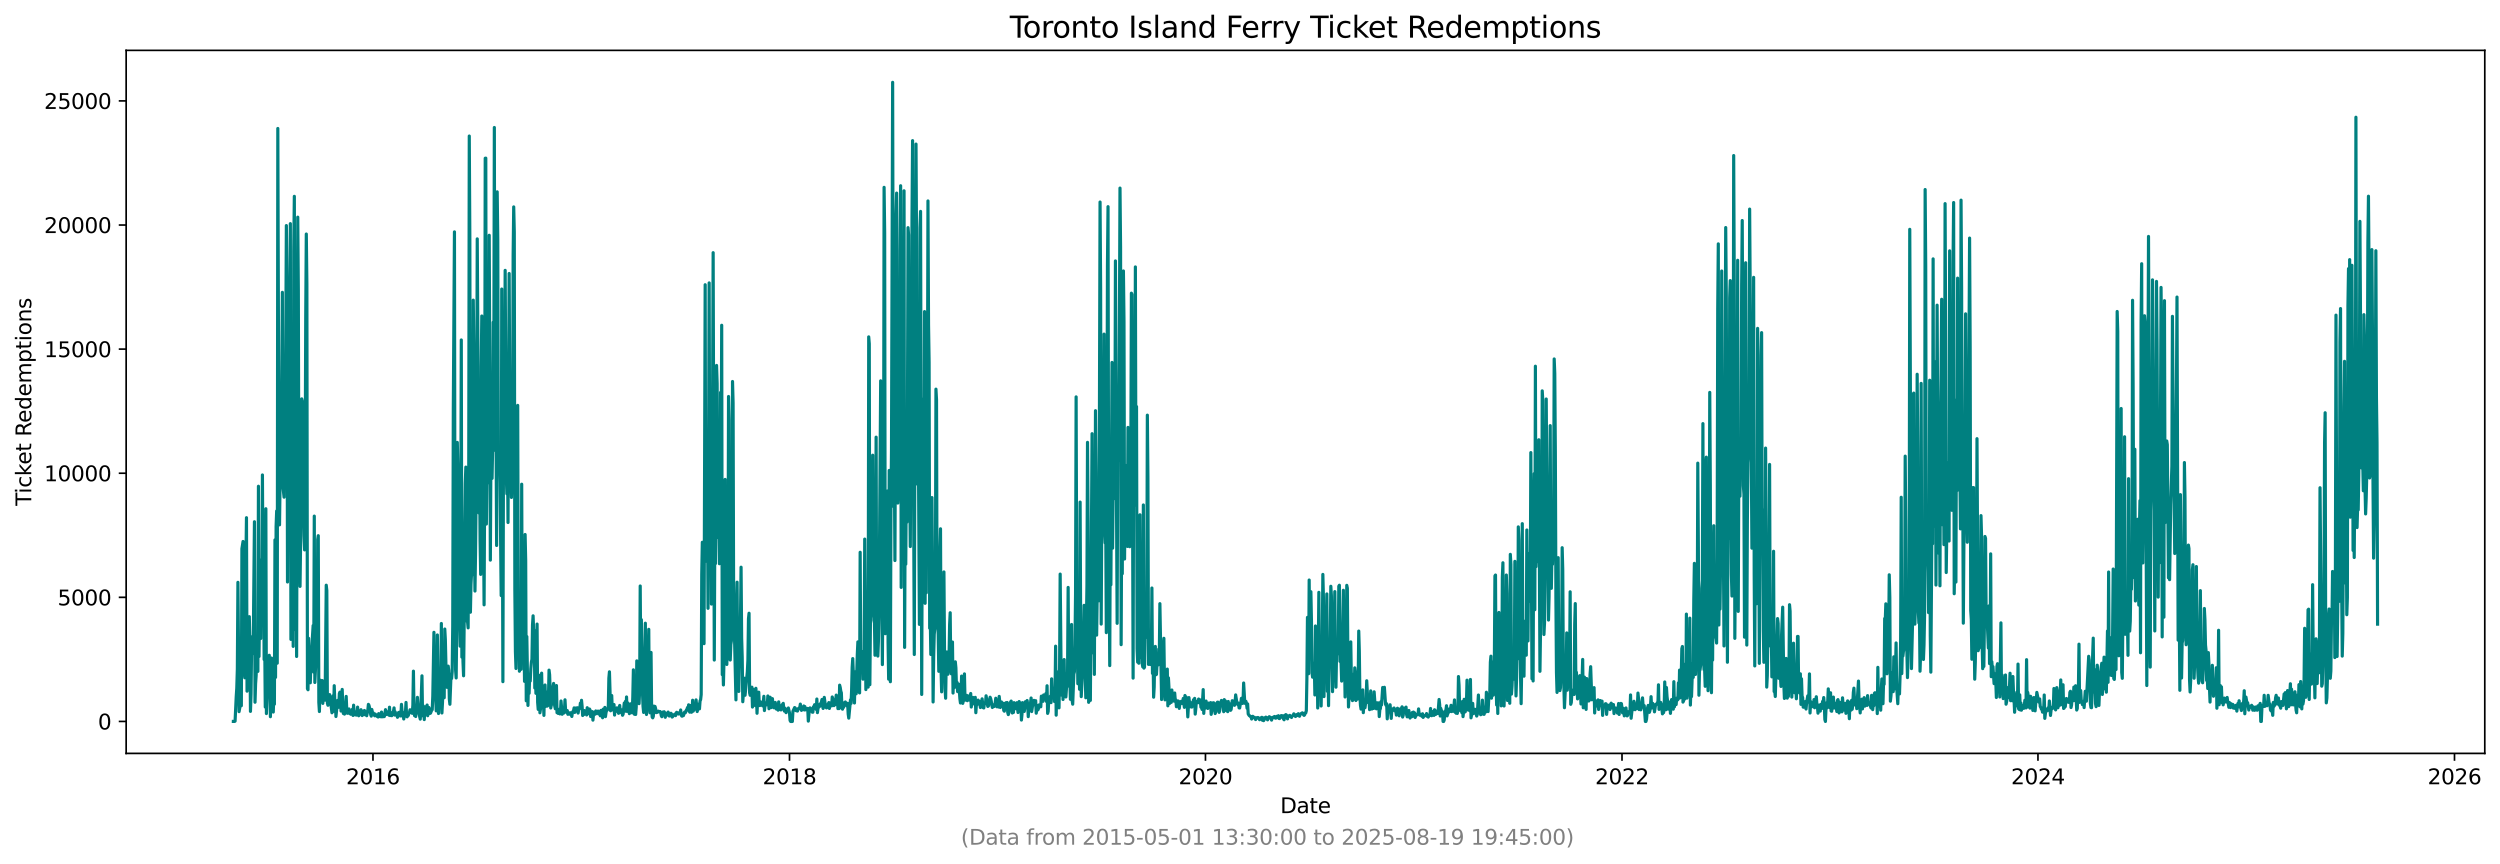 <?xml version="1.0" encoding="utf-8" standalone="no"?>
<!DOCTYPE svg PUBLIC "-//W3C//DTD SVG 1.1//EN"
  "http://www.w3.org/Graphics/SVG/1.1/DTD/svg11.dtd">
<svg xmlns:xlink="http://www.w3.org/1999/xlink" width="1182.891pt" height="408.957pt" viewBox="0 0 1182.891 408.957" xmlns="http://www.w3.org/2000/svg" version="1.1">
 <defs>
  <style type="text/css">*{stroke-linejoin: round; stroke-linecap: butt}</style>
 </defs>
 <g id="figure_1">
  <g id="patch_1">
   <path d="M 0 408.957 
L 1182.891 408.957 
L 1182.891 0 
L 0 0 
z
" style="fill: #ffffff"/>
  </g>
  <g id="axes_1">
   <g id="patch_2">
    <path d="M 59.691 356.478 
L 1175.691 356.478 
L 1175.691 23.838 
L 59.691 23.838 
z
" style="fill: #ffffff"/>
   </g>
   <g id="matplotlib.axis_1">
    <g id="xtick_1">
     <g id="line2d_1">
      <defs>
       <path id="m1338ca2202" d="M 0 0 
L 0 3.5 
" style="stroke: #000000; stroke-width: 0.8"/>
      </defs>
      <g>
       <use xlink:href="#m1338ca2202" x="176.473" y="356.478" style="stroke: #000000; stroke-width: 0.8"/>
      </g>
     </g>
     <g id="text_1">
      <!-- 2016 -->
      <g transform="translate(163.748 371.076) scale(0.1 -0.1)">
       <defs>
        <path id="DejaVuSans-32" d="M 1228 531 
L 3431 531 
L 3431 0 
L 469 0 
L 469 531 
Q 828 903 1448 1529 
Q 2069 2156 2228 2338 
Q 2531 2678 2651 2914 
Q 2772 3150 2772 3378 
Q 2772 3750 2511 3984 
Q 2250 4219 1831 4219 
Q 1534 4219 1204 4116 
Q 875 4013 500 3803 
L 500 4441 
Q 881 4594 1212 4672 
Q 1544 4750 1819 4750 
Q 2544 4750 2975 4387 
Q 3406 4025 3406 3419 
Q 3406 3131 3298 2873 
Q 3191 2616 2906 2266 
Q 2828 2175 2409 1742 
Q 1991 1309 1228 531 
z
" transform="scale(0.016)"/>
        <path id="DejaVuSans-30" d="M 2034 4250 
Q 1547 4250 1301 3770 
Q 1056 3291 1056 2328 
Q 1056 1369 1301 889 
Q 1547 409 2034 409 
Q 2525 409 2770 889 
Q 3016 1369 3016 2328 
Q 3016 3291 2770 3770 
Q 2525 4250 2034 4250 
z
M 2034 4750 
Q 2819 4750 3233 4129 
Q 3647 3509 3647 2328 
Q 3647 1150 3233 529 
Q 2819 -91 2034 -91 
Q 1250 -91 836 529 
Q 422 1150 422 2328 
Q 422 3509 836 4129 
Q 1250 4750 2034 4750 
z
" transform="scale(0.016)"/>
        <path id="DejaVuSans-31" d="M 794 531 
L 1825 531 
L 1825 4091 
L 703 3866 
L 703 4441 
L 1819 4666 
L 2450 4666 
L 2450 531 
L 3481 531 
L 3481 0 
L 794 0 
L 794 531 
z
" transform="scale(0.016)"/>
        <path id="DejaVuSans-36" d="M 2113 2584 
Q 1688 2584 1439 2293 
Q 1191 2003 1191 1497 
Q 1191 994 1439 701 
Q 1688 409 2113 409 
Q 2538 409 2786 701 
Q 3034 994 3034 1497 
Q 3034 2003 2786 2293 
Q 2538 2584 2113 2584 
z
M 3366 4563 
L 3366 3988 
Q 3128 4100 2886 4159 
Q 2644 4219 2406 4219 
Q 1781 4219 1451 3797 
Q 1122 3375 1075 2522 
Q 1259 2794 1537 2939 
Q 1816 3084 2150 3084 
Q 2853 3084 3261 2657 
Q 3669 2231 3669 1497 
Q 3669 778 3244 343 
Q 2819 -91 2113 -91 
Q 1303 -91 875 529 
Q 447 1150 447 2328 
Q 447 3434 972 4092 
Q 1497 4750 2381 4750 
Q 2619 4750 2861 4703 
Q 3103 4656 3366 4563 
z
" transform="scale(0.016)"/>
       </defs>
       <use xlink:href="#DejaVuSans-32"/>
       <use xlink:href="#DejaVuSans-30" x="63.623"/>
       <use xlink:href="#DejaVuSans-31" x="127.246"/>
       <use xlink:href="#DejaVuSans-36" x="190.869"/>
      </g>
     </g>
    </g>
    <g id="xtick_2">
     <g id="line2d_2">
      <g>
       <use xlink:href="#m1338ca2202" x="373.558" y="356.478" style="stroke: #000000; stroke-width: 0.8"/>
      </g>
     </g>
     <g id="text_2">
      <!-- 2018 -->
      <g transform="translate(360.833 371.076) scale(0.1 -0.1)">
       <defs>
        <path id="DejaVuSans-38" d="M 2034 2216 
Q 1584 2216 1326 1975 
Q 1069 1734 1069 1313 
Q 1069 891 1326 650 
Q 1584 409 2034 409 
Q 2484 409 2743 651 
Q 3003 894 3003 1313 
Q 3003 1734 2745 1975 
Q 2488 2216 2034 2216 
z
M 1403 2484 
Q 997 2584 770 2862 
Q 544 3141 544 3541 
Q 544 4100 942 4425 
Q 1341 4750 2034 4750 
Q 2731 4750 3128 4425 
Q 3525 4100 3525 3541 
Q 3525 3141 3298 2862 
Q 3072 2584 2669 2484 
Q 3125 2378 3379 2068 
Q 3634 1759 3634 1313 
Q 3634 634 3220 271 
Q 2806 -91 2034 -91 
Q 1263 -91 848 271 
Q 434 634 434 1313 
Q 434 1759 690 2068 
Q 947 2378 1403 2484 
z
M 1172 3481 
Q 1172 3119 1398 2916 
Q 1625 2713 2034 2713 
Q 2441 2713 2670 2916 
Q 2900 3119 2900 3481 
Q 2900 3844 2670 4047 
Q 2441 4250 2034 4250 
Q 1625 4250 1398 4047 
Q 1172 3844 1172 3481 
z
" transform="scale(0.016)"/>
       </defs>
       <use xlink:href="#DejaVuSans-32"/>
       <use xlink:href="#DejaVuSans-30" x="63.623"/>
       <use xlink:href="#DejaVuSans-31" x="127.246"/>
       <use xlink:href="#DejaVuSans-38" x="190.869"/>
      </g>
     </g>
    </g>
    <g id="xtick_3">
     <g id="line2d_3">
      <g>
       <use xlink:href="#m1338ca2202" x="570.374" y="356.478" style="stroke: #000000; stroke-width: 0.8"/>
      </g>
     </g>
     <g id="text_3">
      <!-- 2020 -->
      <g transform="translate(557.649 371.076) scale(0.1 -0.1)">
       <use xlink:href="#DejaVuSans-32"/>
       <use xlink:href="#DejaVuSans-30" x="63.623"/>
       <use xlink:href="#DejaVuSans-32" x="127.246"/>
       <use xlink:href="#DejaVuSans-30" x="190.869"/>
      </g>
     </g>
    </g>
    <g id="xtick_4">
     <g id="line2d_4">
      <g>
       <use xlink:href="#m1338ca2202" x="767.459" y="356.478" style="stroke: #000000; stroke-width: 0.8"/>
      </g>
     </g>
     <g id="text_4">
      <!-- 2022 -->
      <g transform="translate(754.734 371.076) scale(0.1 -0.1)">
       <use xlink:href="#DejaVuSans-32"/>
       <use xlink:href="#DejaVuSans-30" x="63.623"/>
       <use xlink:href="#DejaVuSans-32" x="127.246"/>
       <use xlink:href="#DejaVuSans-32" x="190.869"/>
      </g>
     </g>
    </g>
    <g id="xtick_5">
     <g id="line2d_5">
      <g>
       <use xlink:href="#m1338ca2202" x="964.275" y="356.478" style="stroke: #000000; stroke-width: 0.8"/>
      </g>
     </g>
     <g id="text_5">
      <!-- 2024 -->
      <g transform="translate(951.55 371.076) scale(0.1 -0.1)">
       <defs>
        <path id="DejaVuSans-34" d="M 2419 4116 
L 825 1625 
L 2419 1625 
L 2419 4116 
z
M 2253 4666 
L 3047 4666 
L 3047 1625 
L 3713 1625 
L 3713 1100 
L 3047 1100 
L 3047 0 
L 2419 0 
L 2419 1100 
L 313 1100 
L 313 1709 
L 2253 4666 
z
" transform="scale(0.016)"/>
       </defs>
       <use xlink:href="#DejaVuSans-32"/>
       <use xlink:href="#DejaVuSans-30" x="63.623"/>
       <use xlink:href="#DejaVuSans-32" x="127.246"/>
       <use xlink:href="#DejaVuSans-34" x="190.869"/>
      </g>
     </g>
    </g>
    <g id="xtick_6">
     <g id="line2d_6">
      <g>
       <use xlink:href="#m1338ca2202" x="1161.361" y="356.478" style="stroke: #000000; stroke-width: 0.8"/>
      </g>
     </g>
     <g id="text_6">
      <!-- 2026 -->
      <g transform="translate(1148.636 371.076) scale(0.1 -0.1)">
       <use xlink:href="#DejaVuSans-32"/>
       <use xlink:href="#DejaVuSans-30" x="63.623"/>
       <use xlink:href="#DejaVuSans-32" x="127.246"/>
       <use xlink:href="#DejaVuSans-36" x="190.869"/>
      </g>
     </g>
    </g>
    <g id="text_7">
     <!-- Date -->
     <g transform="translate(605.74 384.754) scale(0.1 -0.1)">
      <defs>
       <path id="DejaVuSans-44" d="M 1259 4147 
L 1259 519 
L 2022 519 
Q 2988 519 3436 956 
Q 3884 1394 3884 2338 
Q 3884 3275 3436 3711 
Q 2988 4147 2022 4147 
L 1259 4147 
z
M 628 4666 
L 1925 4666 
Q 3281 4666 3915 4102 
Q 4550 3538 4550 2338 
Q 4550 1131 3912 565 
Q 3275 0 1925 0 
L 628 0 
L 628 4666 
z
" transform="scale(0.016)"/>
       <path id="DejaVuSans-61" d="M 2194 1759 
Q 1497 1759 1228 1600 
Q 959 1441 959 1056 
Q 959 750 1161 570 
Q 1363 391 1709 391 
Q 2188 391 2477 730 
Q 2766 1069 2766 1631 
L 2766 1759 
L 2194 1759 
z
M 3341 1997 
L 3341 0 
L 2766 0 
L 2766 531 
Q 2569 213 2275 61 
Q 1981 -91 1556 -91 
Q 1019 -91 701 211 
Q 384 513 384 1019 
Q 384 1609 779 1909 
Q 1175 2209 1959 2209 
L 2766 2209 
L 2766 2266 
Q 2766 2663 2505 2880 
Q 2244 3097 1772 3097 
Q 1472 3097 1187 3025 
Q 903 2953 641 2809 
L 641 3341 
Q 956 3463 1253 3523 
Q 1550 3584 1831 3584 
Q 2591 3584 2966 3190 
Q 3341 2797 3341 1997 
z
" transform="scale(0.016)"/>
       <path id="DejaVuSans-74" d="M 1172 4494 
L 1172 3500 
L 2356 3500 
L 2356 3053 
L 1172 3053 
L 1172 1153 
Q 1172 725 1289 603 
Q 1406 481 1766 481 
L 2356 481 
L 2356 0 
L 1766 0 
Q 1100 0 847 248 
Q 594 497 594 1153 
L 594 3053 
L 172 3053 
L 172 3500 
L 594 3500 
L 594 4494 
L 1172 4494 
z
" transform="scale(0.016)"/>
       <path id="DejaVuSans-65" d="M 3597 1894 
L 3597 1613 
L 953 1613 
Q 991 1019 1311 708 
Q 1631 397 2203 397 
Q 2534 397 2845 478 
Q 3156 559 3463 722 
L 3463 178 
Q 3153 47 2828 -22 
Q 2503 -91 2169 -91 
Q 1331 -91 842 396 
Q 353 884 353 1716 
Q 353 2575 817 3079 
Q 1281 3584 2069 3584 
Q 2775 3584 3186 3129 
Q 3597 2675 3597 1894 
z
M 3022 2063 
Q 3016 2534 2758 2815 
Q 2500 3097 2075 3097 
Q 1594 3097 1305 2825 
Q 1016 2553 972 2059 
L 3022 2063 
z
" transform="scale(0.016)"/>
      </defs>
      <use xlink:href="#DejaVuSans-44"/>
      <use xlink:href="#DejaVuSans-61" x="77.002"/>
      <use xlink:href="#DejaVuSans-74" x="138.281"/>
      <use xlink:href="#DejaVuSans-65" x="177.49"/>
     </g>
    </g>
   </g>
   <g id="matplotlib.axis_2">
    <g id="ytick_1">
     <g id="line2d_7">
      <defs>
       <path id="ma8fb3acbe8" d="M 0 0 
L -3.5 0 
" style="stroke: #000000; stroke-width: 0.8"/>
      </defs>
      <g>
       <use xlink:href="#ma8fb3acbe8" x="59.691" y="341.358" style="stroke: #000000; stroke-width: 0.8"/>
      </g>
     </g>
     <g id="text_8">
      <!-- 0 -->
      <g transform="translate(46.328 345.157) scale(0.1 -0.1)">
       <use xlink:href="#DejaVuSans-30"/>
      </g>
     </g>
    </g>
    <g id="ytick_2">
     <g id="line2d_8">
      <g>
       <use xlink:href="#ma8fb3acbe8" x="59.691" y="282.635" style="stroke: #000000; stroke-width: 0.8"/>
      </g>
     </g>
     <g id="text_9">
      <!-- 5000 -->
      <g transform="translate(27.241 286.434) scale(0.1 -0.1)">
       <defs>
        <path id="DejaVuSans-35" d="M 691 4666 
L 3169 4666 
L 3169 4134 
L 1269 4134 
L 1269 2991 
Q 1406 3038 1543 3061 
Q 1681 3084 1819 3084 
Q 2600 3084 3056 2656 
Q 3513 2228 3513 1497 
Q 3513 744 3044 326 
Q 2575 -91 1722 -91 
Q 1428 -91 1123 -41 
Q 819 9 494 109 
L 494 744 
Q 775 591 1075 516 
Q 1375 441 1709 441 
Q 2250 441 2565 725 
Q 2881 1009 2881 1497 
Q 2881 1984 2565 2268 
Q 2250 2553 1709 2553 
Q 1456 2553 1204 2497 
Q 953 2441 691 2322 
L 691 4666 
z
" transform="scale(0.016)"/>
       </defs>
       <use xlink:href="#DejaVuSans-35"/>
       <use xlink:href="#DejaVuSans-30" x="63.623"/>
       <use xlink:href="#DejaVuSans-30" x="127.246"/>
       <use xlink:href="#DejaVuSans-30" x="190.869"/>
      </g>
     </g>
    </g>
    <g id="ytick_3">
     <g id="line2d_9">
      <g>
       <use xlink:href="#ma8fb3acbe8" x="59.691" y="223.912" style="stroke: #000000; stroke-width: 0.8"/>
      </g>
     </g>
     <g id="text_10">
      <!-- 10000 -->
      <g transform="translate(20.878 227.711) scale(0.1 -0.1)">
       <use xlink:href="#DejaVuSans-31"/>
       <use xlink:href="#DejaVuSans-30" x="63.623"/>
       <use xlink:href="#DejaVuSans-30" x="127.246"/>
       <use xlink:href="#DejaVuSans-30" x="190.869"/>
       <use xlink:href="#DejaVuSans-30" x="254.492"/>
      </g>
     </g>
    </g>
    <g id="ytick_4">
     <g id="line2d_10">
      <g>
       <use xlink:href="#ma8fb3acbe8" x="59.691" y="165.189" style="stroke: #000000; stroke-width: 0.8"/>
      </g>
     </g>
     <g id="text_11">
      <!-- 15000 -->
      <g transform="translate(20.878 168.988) scale(0.1 -0.1)">
       <use xlink:href="#DejaVuSans-31"/>
       <use xlink:href="#DejaVuSans-35" x="63.623"/>
       <use xlink:href="#DejaVuSans-30" x="127.246"/>
       <use xlink:href="#DejaVuSans-30" x="190.869"/>
       <use xlink:href="#DejaVuSans-30" x="254.492"/>
      </g>
     </g>
    </g>
    <g id="ytick_5">
     <g id="line2d_11">
      <g>
       <use xlink:href="#ma8fb3acbe8" x="59.691" y="106.466" style="stroke: #000000; stroke-width: 0.8"/>
      </g>
     </g>
     <g id="text_12">
      <!-- 20000 -->
      <g transform="translate(20.878 110.265) scale(0.1 -0.1)">
       <use xlink:href="#DejaVuSans-32"/>
       <use xlink:href="#DejaVuSans-30" x="63.623"/>
       <use xlink:href="#DejaVuSans-30" x="127.246"/>
       <use xlink:href="#DejaVuSans-30" x="190.869"/>
       <use xlink:href="#DejaVuSans-30" x="254.492"/>
      </g>
     </g>
    </g>
    <g id="ytick_6">
     <g id="line2d_12">
      <g>
       <use xlink:href="#ma8fb3acbe8" x="59.691" y="47.743" style="stroke: #000000; stroke-width: 0.8"/>
      </g>
     </g>
     <g id="text_13">
      <!-- 25000 -->
      <g transform="translate(20.878 51.542) scale(0.1 -0.1)">
       <use xlink:href="#DejaVuSans-32"/>
       <use xlink:href="#DejaVuSans-35" x="63.623"/>
       <use xlink:href="#DejaVuSans-30" x="127.246"/>
       <use xlink:href="#DejaVuSans-30" x="190.869"/>
       <use xlink:href="#DejaVuSans-30" x="254.492"/>
      </g>
     </g>
    </g>
    <g id="text_14">
     <!-- Ticket Redemptions -->
     <g transform="translate(14.798 239.337) rotate(-90) scale(0.1 -0.1)">
      <defs>
       <path id="DejaVuSans-54" d="M -19 4666 
L 3928 4666 
L 3928 4134 
L 2272 4134 
L 2272 0 
L 1638 0 
L 1638 4134 
L -19 4134 
L -19 4666 
z
" transform="scale(0.016)"/>
       <path id="DejaVuSans-69" d="M 603 3500 
L 1178 3500 
L 1178 0 
L 603 0 
L 603 3500 
z
M 603 4863 
L 1178 4863 
L 1178 4134 
L 603 4134 
L 603 4863 
z
" transform="scale(0.016)"/>
       <path id="DejaVuSans-63" d="M 3122 3366 
L 3122 2828 
Q 2878 2963 2633 3030 
Q 2388 3097 2138 3097 
Q 1578 3097 1268 2742 
Q 959 2388 959 1747 
Q 959 1106 1268 751 
Q 1578 397 2138 397 
Q 2388 397 2633 464 
Q 2878 531 3122 666 
L 3122 134 
Q 2881 22 2623 -34 
Q 2366 -91 2075 -91 
Q 1284 -91 818 406 
Q 353 903 353 1747 
Q 353 2603 823 3093 
Q 1294 3584 2113 3584 
Q 2378 3584 2631 3529 
Q 2884 3475 3122 3366 
z
" transform="scale(0.016)"/>
       <path id="DejaVuSans-6b" d="M 581 4863 
L 1159 4863 
L 1159 1991 
L 2875 3500 
L 3609 3500 
L 1753 1863 
L 3688 0 
L 2938 0 
L 1159 1709 
L 1159 0 
L 581 0 
L 581 4863 
z
" transform="scale(0.016)"/>
       <path id="DejaVuSans-20" transform="scale(0.016)"/>
       <path id="DejaVuSans-52" d="M 2841 2188 
Q 3044 2119 3236 1894 
Q 3428 1669 3622 1275 
L 4263 0 
L 3584 0 
L 2988 1197 
Q 2756 1666 2539 1819 
Q 2322 1972 1947 1972 
L 1259 1972 
L 1259 0 
L 628 0 
L 628 4666 
L 2053 4666 
Q 2853 4666 3247 4331 
Q 3641 3997 3641 3322 
Q 3641 2881 3436 2590 
Q 3231 2300 2841 2188 
z
M 1259 4147 
L 1259 2491 
L 2053 2491 
Q 2509 2491 2742 2702 
Q 2975 2913 2975 3322 
Q 2975 3731 2742 3939 
Q 2509 4147 2053 4147 
L 1259 4147 
z
" transform="scale(0.016)"/>
       <path id="DejaVuSans-64" d="M 2906 2969 
L 2906 4863 
L 3481 4863 
L 3481 0 
L 2906 0 
L 2906 525 
Q 2725 213 2448 61 
Q 2172 -91 1784 -91 
Q 1150 -91 751 415 
Q 353 922 353 1747 
Q 353 2572 751 3078 
Q 1150 3584 1784 3584 
Q 2172 3584 2448 3432 
Q 2725 3281 2906 2969 
z
M 947 1747 
Q 947 1113 1208 752 
Q 1469 391 1925 391 
Q 2381 391 2643 752 
Q 2906 1113 2906 1747 
Q 2906 2381 2643 2742 
Q 2381 3103 1925 3103 
Q 1469 3103 1208 2742 
Q 947 2381 947 1747 
z
" transform="scale(0.016)"/>
       <path id="DejaVuSans-6d" d="M 3328 2828 
Q 3544 3216 3844 3400 
Q 4144 3584 4550 3584 
Q 5097 3584 5394 3201 
Q 5691 2819 5691 2113 
L 5691 0 
L 5113 0 
L 5113 2094 
Q 5113 2597 4934 2840 
Q 4756 3084 4391 3084 
Q 3944 3084 3684 2787 
Q 3425 2491 3425 1978 
L 3425 0 
L 2847 0 
L 2847 2094 
Q 2847 2600 2669 2842 
Q 2491 3084 2119 3084 
Q 1678 3084 1418 2786 
Q 1159 2488 1159 1978 
L 1159 0 
L 581 0 
L 581 3500 
L 1159 3500 
L 1159 2956 
Q 1356 3278 1631 3431 
Q 1906 3584 2284 3584 
Q 2666 3584 2933 3390 
Q 3200 3197 3328 2828 
z
" transform="scale(0.016)"/>
       <path id="DejaVuSans-70" d="M 1159 525 
L 1159 -1331 
L 581 -1331 
L 581 3500 
L 1159 3500 
L 1159 2969 
Q 1341 3281 1617 3432 
Q 1894 3584 2278 3584 
Q 2916 3584 3314 3078 
Q 3713 2572 3713 1747 
Q 3713 922 3314 415 
Q 2916 -91 2278 -91 
Q 1894 -91 1617 61 
Q 1341 213 1159 525 
z
M 3116 1747 
Q 3116 2381 2855 2742 
Q 2594 3103 2138 3103 
Q 1681 3103 1420 2742 
Q 1159 2381 1159 1747 
Q 1159 1113 1420 752 
Q 1681 391 2138 391 
Q 2594 391 2855 752 
Q 3116 1113 3116 1747 
z
" transform="scale(0.016)"/>
       <path id="DejaVuSans-6f" d="M 1959 3097 
Q 1497 3097 1228 2736 
Q 959 2375 959 1747 
Q 959 1119 1226 758 
Q 1494 397 1959 397 
Q 2419 397 2687 759 
Q 2956 1122 2956 1747 
Q 2956 2369 2687 2733 
Q 2419 3097 1959 3097 
z
M 1959 3584 
Q 2709 3584 3137 3096 
Q 3566 2609 3566 1747 
Q 3566 888 3137 398 
Q 2709 -91 1959 -91 
Q 1206 -91 779 398 
Q 353 888 353 1747 
Q 353 2609 779 3096 
Q 1206 3584 1959 3584 
z
" transform="scale(0.016)"/>
       <path id="DejaVuSans-6e" d="M 3513 2113 
L 3513 0 
L 2938 0 
L 2938 2094 
Q 2938 2591 2744 2837 
Q 2550 3084 2163 3084 
Q 1697 3084 1428 2787 
Q 1159 2491 1159 1978 
L 1159 0 
L 581 0 
L 581 3500 
L 1159 3500 
L 1159 2956 
Q 1366 3272 1645 3428 
Q 1925 3584 2291 3584 
Q 2894 3584 3203 3211 
Q 3513 2838 3513 2113 
z
" transform="scale(0.016)"/>
       <path id="DejaVuSans-73" d="M 2834 3397 
L 2834 2853 
Q 2591 2978 2328 3040 
Q 2066 3103 1784 3103 
Q 1356 3103 1142 2972 
Q 928 2841 928 2578 
Q 928 2378 1081 2264 
Q 1234 2150 1697 2047 
L 1894 2003 
Q 2506 1872 2764 1633 
Q 3022 1394 3022 966 
Q 3022 478 2636 193 
Q 2250 -91 1575 -91 
Q 1294 -91 989 -36 
Q 684 19 347 128 
L 347 722 
Q 666 556 975 473 
Q 1284 391 1588 391 
Q 1994 391 2212 530 
Q 2431 669 2431 922 
Q 2431 1156 2273 1281 
Q 2116 1406 1581 1522 
L 1381 1569 
Q 847 1681 609 1914 
Q 372 2147 372 2553 
Q 372 3047 722 3315 
Q 1072 3584 1716 3584 
Q 2034 3584 2315 3537 
Q 2597 3491 2834 3397 
z
" transform="scale(0.016)"/>
      </defs>
      <use xlink:href="#DejaVuSans-54"/>
      <use xlink:href="#DejaVuSans-69" x="57.959"/>
      <use xlink:href="#DejaVuSans-63" x="85.742"/>
      <use xlink:href="#DejaVuSans-6b" x="140.723"/>
      <use xlink:href="#DejaVuSans-65" x="195.008"/>
      <use xlink:href="#DejaVuSans-74" x="256.531"/>
      <use xlink:href="#DejaVuSans-20" x="295.74"/>
      <use xlink:href="#DejaVuSans-52" x="327.527"/>
      <use xlink:href="#DejaVuSans-65" x="392.51"/>
      <use xlink:href="#DejaVuSans-64" x="454.033"/>
      <use xlink:href="#DejaVuSans-65" x="517.51"/>
      <use xlink:href="#DejaVuSans-6d" x="579.033"/>
      <use xlink:href="#DejaVuSans-70" x="676.445"/>
      <use xlink:href="#DejaVuSans-74" x="739.922"/>
      <use xlink:href="#DejaVuSans-69" x="779.131"/>
      <use xlink:href="#DejaVuSans-6f" x="806.914"/>
      <use xlink:href="#DejaVuSans-6e" x="868.096"/>
      <use xlink:href="#DejaVuSans-73" x="931.475"/>
     </g>
    </g>
   </g>
   <g id="line2d_13">
    <path d="M 110.418 341.346 
L 110.957 341.358 
L 111.227 341.217 
L 111.766 329.742 
L 112.036 325.585 
L 112.305 316.6 
L 112.575 275.541 
L 113.114 336.719 
L 113.653 333.806 
L 113.923 320.523 
L 114.192 333.9 
L 114.462 259.639 
L 115.001 256.209 
L 115.271 319.489 
L 115.541 308.755 
L 115.81 320.687 
L 116.08 319.266 
L 116.349 266.181 
L 116.619 244.958 
L 116.889 327.018 
L 117.158 313.817 
L 117.428 319.067 
L 117.697 308.778 
L 117.967 291.784 
L 118.237 305.49 
L 118.506 336.59 
L 118.776 328.251 
L 119.045 305.83 
L 119.315 309.424 
L 119.585 301.05 
L 119.854 302.53 
L 120.393 246.861 
L 120.663 332.256 
L 120.933 323.447 
L 121.202 319.536 
L 121.472 304.55 
L 121.742 302.812 
L 122.011 317.669 
L 122.281 230.078 
L 122.55 310.61 
L 122.82 285.442 
L 123.09 288.39 
L 123.359 302.107 
L 123.629 264.853 
L 123.898 282.705 
L 124.168 224.734 
L 124.438 273.932 
L 124.707 253.731 
L 124.977 312.067 
L 125.246 301.99 
L 125.516 334.546 
L 125.786 240.718 
L 126.055 337.623 
L 126.864 316.483 
L 127.134 315.062 
L 127.403 310.047 
L 127.673 317.328 
L 127.943 339.103 
L 128.482 311.362 
L 128.751 330.882 
L 129.021 332.89 
L 129.291 336.907 
L 129.56 329.437 
L 129.83 333.195 
L 130.099 255.446 
L 130.369 320.499 
L 130.639 249.139 
L 130.908 241.752 
L 131.178 313.793 
L 131.448 60.791 
L 131.987 232.474 
L 132.256 248.329 
L 132.526 226.613 
L 132.796 225.133 
L 133.065 221.023 
L 133.604 138.329 
L 133.874 230.266 
L 134.413 235.234 
L 134.683 205.038 
L 134.952 216.677 
L 135.492 106.736 
L 135.761 132.75 
L 136.031 275.377 
L 136.301 204.181 
L 136.57 217.264 
L 136.84 208.139 
L 137.379 105.82 
L 137.649 302.53 
L 137.918 275.388 
L 138.188 218.439 
L 138.457 214.011 
L 138.727 305.83 
L 138.997 118.422 
L 139.266 92.901 
L 139.805 297.903 
L 140.075 214.622 
L 140.345 310.61 
L 140.884 102.754 
L 141.154 137.436 
L 141.423 243.079 
L 141.962 277.444 
L 142.232 256.01 
L 142.771 188.725 
L 143.041 189.829 
L 143.31 241.4 
L 143.58 236.326 
L 143.85 253.59 
L 144.119 260.179 
L 144.389 224.887 
L 144.658 149.98 
L 144.928 110.741 
L 145.198 134.441 
L 145.467 325.867 
L 145.737 326.36 
L 146.007 302.025 
L 146.276 319.865 
L 146.815 323.06 
L 147.085 313.37 
L 148.163 295.977 
L 148.433 318.033 
L 148.703 244.206 
L 148.972 322.907 
L 149.511 311.233 
L 149.781 312.818 
L 150.051 312.595 
L 150.32 255.329 
L 150.59 253.473 
L 150.86 332.373 
L 151.129 336.66 
L 151.399 323.471 
L 151.668 321.862 
L 151.938 327.617 
L 152.208 327.335 
L 152.477 322.026 
L 152.747 332.808 
L 153.286 323.001 
L 153.556 325.561 
L 153.825 331.304 
L 154.364 276.892 
L 154.634 279.393 
L 154.904 332.702 
L 155.173 333.7 
L 155.443 331.175 
L 155.713 332.361 
L 155.982 328.662 
L 156.252 331.915 
L 156.521 332.796 
L 157.061 337.247 
L 157.33 329.789 
L 157.6 329.202 
L 157.869 336.59 
L 158.139 324.446 
L 158.409 331.903 
L 158.678 332.267 
L 158.948 339.009 
L 159.757 331.398 
L 160.026 333.583 
L 160.296 334.652 
L 160.566 328.157 
L 160.835 327.487 
L 161.374 336.437 
L 161.914 326.207 
L 162.183 333.665 
L 162.453 337.588 
L 162.722 335.697 
L 162.992 337.881 
L 163.262 337.2 
L 163.801 329.508 
L 164.07 335.967 
L 164.34 337.494 
L 164.61 336.578 
L 164.879 336.871 
L 165.149 335.45 
L 165.419 337.623 
L 165.688 336.836 
L 165.958 337.952 
L 166.227 336.366 
L 166.497 336.402 
L 166.767 335.568 
L 167.036 338.516 
L 167.306 333.665 
L 167.575 337.635 
L 167.845 337.318 
L 168.115 338.245 
L 168.384 336.848 
L 168.654 338.351 
L 168.923 337.952 
L 169.193 334.581 
L 169.463 337.541 
L 169.732 338.668 
L 170.271 337.13 
L 170.541 336.86 
L 170.811 335.803 
L 171.08 337.846 
L 171.35 338.563 
L 171.62 336.543 
L 172.159 338.128 
L 172.428 336.167 
L 172.698 338.152 
L 173.237 336.754 
L 173.507 338.645 
L 174.046 335.897 
L 174.316 333.278 
L 174.585 333.736 
L 175.124 336.049 
L 175.394 338.152 
L 175.664 338.844 
L 175.933 335.697 
L 176.203 337.012 
L 176.742 337.459 
L 177.281 338.68 
L 177.551 337.858 
L 177.821 338.234 
L 178.09 338.281 
L 178.36 338.938 
L 178.629 338.539 
L 178.899 339.256 
L 179.169 337.647 
L 179.438 339.044 
L 179.977 338.386 
L 180.247 339.15 
L 180.517 336.918 
L 180.786 339.173 
L 181.056 338.856 
L 181.326 338.105 
L 181.595 339.115 
L 181.865 339.009 
L 182.404 335.779 
L 182.674 338.046 
L 182.943 338.058 
L 183.482 336.789 
L 184.022 338.398 
L 184.291 334.616 
L 184.561 338.574 
L 184.83 337.048 
L 185.1 338.093 
L 185.37 338.633 
L 185.639 337.658 
L 185.909 338.046 
L 186.448 334.957 
L 186.718 338.328 
L 186.987 336.813 
L 187.257 338.187 
L 187.527 338.469 
L 187.796 338.046 
L 188.066 339.396 
L 188.335 338.551 
L 188.605 337.095 
L 188.875 338.692 
L 189.414 336.789 
L 189.683 338.786 
L 189.953 333.278 
L 190.223 336.507 
L 190.492 337.282 
L 190.762 337.611 
L 191.032 340.195 
L 191.571 337.001 
L 191.84 337.153 
L 192.11 332.373 
L 192.38 338.927 
L 192.649 339.173 
L 192.919 338.187 
L 193.188 338.527 
L 193.458 337.435 
L 193.728 337.235 
L 193.997 335.838 
L 194.267 337.2 
L 194.536 336.66 
L 194.806 337.341 
L 195.076 337.517 
L 195.345 333.665 
L 195.615 317.563 
L 195.885 336.39 
L 196.154 338.621 
L 196.424 335.92 
L 196.693 339.021 
L 197.233 335.497 
L 197.502 329.966 
L 197.772 334.064 
L 198.041 335.486 
L 198.581 339.162 
L 198.85 340.254 
L 199.12 335.568 
L 199.659 319.783 
L 199.929 338.657 
L 200.198 333.947 
L 200.468 335.791 
L 200.738 340.477 
L 201.007 335.932 
L 201.277 334.417 
L 201.546 337.764 
L 201.816 337.059 
L 202.086 333.595 
L 202.355 338.645 
L 202.625 337.576 
L 202.894 334.734 
L 203.164 335.356 
L 203.434 337.553 
L 203.703 337.423 
L 204.242 336.049 
L 204.512 335.791 
L 204.782 329.402 
L 205.321 299.195 
L 205.591 325.15 
L 205.86 329.907 
L 206.13 329.86 
L 206.399 336.355 
L 206.669 327.358 
L 206.939 300.44 
L 207.478 337.6 
L 208.017 325.831 
L 208.287 331.774 
L 208.556 330.823 
L 208.826 295.014 
L 209.095 337.341 
L 209.365 332.467 
L 209.635 321.838 
L 210.174 330.142 
L 210.444 297.633 
L 210.713 302.53 
L 210.983 314.322 
L 211.522 325.221 
L 212.061 315.191 
L 212.331 317.293 
L 212.6 330.776 
L 212.87 333.219 
L 213.409 319.055 
L 213.679 321.028 
L 213.948 317.845 
L 214.218 296.341 
L 214.488 193.07 
L 215.027 109.719 
L 215.297 291.443 
L 215.566 317 
L 215.836 320.77 
L 216.105 295.378 
L 216.375 209.348 
L 216.645 221.258 
L 216.914 286.957 
L 217.184 296.493 
L 217.453 291.197 
L 217.723 305.736 
L 217.993 262.117 
L 218.262 160.855 
L 218.532 310.928 
L 218.801 297.656 
L 219.071 313.206 
L 219.341 319.748 
L 219.61 295.836 
L 219.88 250.408 
L 220.149 228.739 
L 220.419 221.023 
L 220.689 293.816 
L 220.958 291.279 
L 221.498 297.069 
L 221.767 239.591 
L 222.037 64.373 
L 222.306 113.184 
L 222.576 289.67 
L 222.846 276.363 
L 223.115 271.325 
L 223.385 272.065 
L 223.654 235.316 
L 223.924 142.017 
L 224.194 165.412 
L 224.463 257.912 
L 224.733 279.652 
L 225.002 261.682 
L 225.542 204.615 
L 225.811 113.031 
L 226.081 156.991 
L 226.351 219.719 
L 226.62 242.727 
L 226.89 218.075 
L 227.159 255.834 
L 227.429 271.771 
L 227.699 173.527 
L 227.968 149.521 
L 228.238 242.738 
L 228.507 238.076 
L 228.777 248.575 
L 229.047 286.17 
L 229.316 229.502 
L 229.586 74.873 
L 229.855 74.826 
L 230.125 247.953 
L 230.395 220.154 
L 230.664 217.852 
L 230.934 204.662 
L 231.204 228.433 
L 231.473 111.328 
L 231.743 174.749 
L 232.012 265.018 
L 232.282 215.338 
L 232.552 224.229 
L 232.821 226.355 
L 233.091 211.533 
L 233.36 152.469 
L 233.63 189.782 
L 233.9 60.333 
L 234.169 213.095 
L 234.439 188.584 
L 234.708 202.725 
L 234.978 258.089 
L 235.248 90.775 
L 235.517 113.195 
L 235.787 220.048 
L 236.057 214.692 
L 236.326 213.905 
L 236.596 228.128 
L 237.135 281.789 
L 237.405 136.767 
L 237.944 322.531 
L 238.213 216.219 
L 238.753 190.71 
L 239.022 127.935 
L 239.561 225.403 
L 239.831 233.636 
L 240.101 212.461 
L 240.37 247.213 
L 240.91 129.415 
L 241.179 186.282 
L 241.449 210.64 
L 241.988 235.363 
L 242.527 211.697 
L 242.797 120.688 
L 243.066 97.904 
L 243.336 109.778 
L 243.606 279.1 
L 243.875 308.285 
L 244.145 316.295 
L 244.414 283.985 
L 244.684 310.141 
L 244.954 191.814 
L 245.223 296.599 
L 245.493 297.633 
L 245.763 317.587 
L 246.302 290.022 
L 246.571 316.694 
L 246.841 229.103 
L 247.111 303.575 
L 247.38 300.181 
L 247.65 299.23 
L 247.919 301.919 
L 248.189 322.39 
L 248.459 252.909 
L 248.728 265.276 
L 248.998 331.586 
L 249.267 301.18 
L 249.807 333.771 
L 250.076 321.216 
L 250.346 328.051 
L 250.616 319.971 
L 250.885 322.238 
L 251.155 316.424 
L 251.424 313.323 
L 251.694 311.961 
L 251.964 295.683 
L 252.233 291.385 
L 252.503 298.819 
L 252.772 298.22 
L 253.042 325.526 
L 253.312 318.244 
L 253.581 328.051 
L 253.851 323.048 
L 254.12 295.284 
L 254.39 332.232 
L 254.66 335.65 
L 255.199 319.525 
L 255.469 337.259 
L 255.738 335.521 
L 256.008 322.296 
L 256.277 318.503 
L 256.547 331.704 
L 256.817 329.449 
L 257.086 330.976 
L 257.356 338.492 
L 257.625 326.055 
L 257.895 324.117 
L 258.165 334.264 
L 258.434 327.358 
L 258.973 334.088 
L 259.243 333.818 
L 259.513 329.625 
L 259.782 317.082 
L 260.052 319.278 
L 260.591 334.98 
L 261.13 332.138 
L 261.4 333.113 
L 261.67 325.068 
L 261.939 323.377 
L 262.209 331.398 
L 262.478 334.111 
L 262.748 335.345 
L 263.018 333.348 
L 263.287 324.375 
L 263.557 337.224 
L 263.826 337.012 
L 264.096 337.553 
L 264.366 336.167 
L 264.635 335.603 
L 264.905 337.799 
L 265.174 337.13 
L 265.444 331.692 
L 265.983 337.952 
L 266.253 336.766 
L 266.523 337.4 
L 266.792 337.388 
L 267.062 336.202 
L 267.331 331.117 
L 267.601 335.944 
L 268.14 337.118 
L 268.41 336.214 
L 268.679 337.964 
L 268.949 337.576 
L 269.219 337.928 
L 269.488 337.905 
L 269.758 337.212 
L 270.027 338.046 
L 270.297 338.21 
L 270.567 338.997 
L 270.836 336.989 
L 271.376 336.261 
L 271.645 334.945 
L 271.915 337.095 
L 272.184 336.543 
L 272.454 334.992 
L 272.724 336.073 
L 272.993 334.922 
L 273.263 334.898 
L 273.532 337.388 
L 273.802 335.685 
L 274.072 334.781 
L 274.341 335.215 
L 274.611 332.69 
L 274.88 335.133 
L 275.15 331.351 
L 275.42 334.135 
L 275.689 338.539 
L 275.959 337.494 
L 276.229 338.105 
L 276.498 336.214 
L 276.768 336.449 
L 277.037 337.247 
L 277.307 337.553 
L 277.577 338.292 
L 277.846 334.863 
L 278.116 337.4 
L 278.385 337.682 
L 278.655 335.779 
L 278.925 335.474 
L 279.194 335.944 
L 279.464 339.032 
L 279.733 338.915 
L 280.003 338.316 
L 280.273 336.707 
L 280.542 340.735 
L 280.812 338.081 
L 281.082 337.964 
L 281.351 336.965 
L 281.621 337.928 
L 281.89 336.39 
L 282.16 337.611 
L 282.43 337.423 
L 282.969 336.46 
L 283.238 337.823 
L 283.508 337.74 
L 283.778 337.095 
L 284.047 338.692 
L 284.317 336.131 
L 284.586 336.93 
L 284.856 336.742 
L 285.126 339.608 
L 285.395 335.544 
L 285.665 336.848 
L 285.935 336.719 
L 286.204 334.71 
L 286.474 339.068 
L 286.743 337.142 
L 287.013 336.084 
L 287.283 336.038 
L 287.552 335.673 
L 287.822 334.558 
L 288.091 320.863 
L 288.361 317.88 
L 288.9 336.296 
L 289.17 335.767 
L 289.439 329.108 
L 289.709 335.908 
L 289.979 335.204 
L 290.248 335.38 
L 290.518 333.36 
L 290.788 338.339 
L 291.057 335.133 
L 291.327 335.286 
L 291.596 335.955 
L 291.866 334.934 
L 292.136 336.66 
L 292.405 336.19 
L 292.675 337.506 
L 292.944 334.91 
L 293.214 333.794 
L 293.484 337.071 
L 293.753 336.202 
L 294.023 335.814 
L 294.562 338.433 
L 294.832 337.893 
L 295.371 332.679 
L 295.641 336.472 
L 295.91 331.892 
L 296.18 336.531 
L 296.449 329.778 
L 296.719 336.601 
L 296.989 332.549 
L 297.258 335.474 
L 297.528 335.532 
L 297.797 337.67 
L 298.067 336.46 
L 298.337 333.031 
L 298.606 333.336 
L 298.876 336.026 
L 299.145 337.306 
L 299.415 329.836 
L 299.685 316.941 
L 299.954 335.744 
L 300.224 337.987 
L 300.494 332.714 
L 300.763 338.046 
L 301.033 334.558 
L 301.302 312.701 
L 301.572 314.897 
L 301.842 325.127 
L 302.111 330.823 
L 302.381 332.937 
L 302.65 326.595 
L 302.92 277.268 
L 303.19 317.105 
L 303.459 293.205 
L 303.998 327.781 
L 304.268 334.276 
L 304.538 337.095 
L 304.807 330.001 
L 305.347 294.873 
L 305.616 323.259 
L 305.886 338.058 
L 306.155 324.457 
L 306.695 311.209 
L 306.964 297.774 
L 307.234 334.37 
L 307.503 337.247 
L 307.773 334.252 
L 308.043 308.708 
L 308.312 335.074 
L 308.582 339.303 
L 308.851 339.643 
L 309.121 338.938 
L 309.391 334.1 
L 309.66 335.063 
L 309.93 334.264 
L 310.2 335.227 
L 310.469 337.2 
L 310.739 336.625 
L 311.008 337.048 
L 311.278 336.543 
L 311.548 336.496 
L 311.817 336.766 
L 312.087 336.848 
L 312.356 336.672 
L 312.626 337.106 
L 312.896 338.692 
L 313.165 339.115 
L 313.435 337.306 
L 313.704 336.895 
L 313.974 337.423 
L 314.244 336.766 
L 314.513 337.224 
L 314.783 339.385 
L 315.052 337.729 
L 315.322 337.846 
L 315.592 338.398 
L 315.861 337.282 
L 316.131 336.918 
L 316.67 338.797 
L 316.94 337.987 
L 317.209 338.234 
L 317.479 337.494 
L 317.749 337.858 
L 318.018 339.279 
L 318.288 339.079 
L 318.557 338.433 
L 318.827 338.339 
L 319.097 338.022 
L 319.366 337.94 
L 319.636 338.61 
L 319.905 337.365 
L 320.175 337.036 
L 320.445 337.729 
L 320.714 337.67 
L 320.984 337.846 
L 321.254 337.576 
L 321.523 337.083 
L 321.793 337.799 
L 322.062 335.932 
L 322.332 338.292 
L 322.602 338.844 
L 322.871 338.833 
L 323.141 338.093 
L 323.41 338.551 
L 323.68 337.365 
L 323.95 336.883 
L 324.219 337.306 
L 324.489 336.813 
L 324.758 335.991 
L 325.028 335.603 
L 325.298 334.757 
L 325.567 335.685 
L 325.837 333.489 
L 326.107 336.496 
L 326.376 336.965 
L 326.646 333.841 
L 326.915 336.284 
L 327.185 337.012 
L 327.455 335.756 
L 327.724 331.328 
L 327.994 336.496 
L 328.263 335.838 
L 328.533 333.336 
L 329.072 335.556 
L 329.342 331.163 
L 329.881 336.672 
L 330.151 335.568 
L 330.42 333.172 
L 330.69 334.945 
L 330.96 335.392 
L 331.229 331.669 
L 331.499 331.07 
L 331.768 328.65 
L 332.038 271.818 
L 332.308 256.585 
L 332.577 260.672 
L 332.847 268.353 
L 333.116 304.55 
L 333.656 134.723 
L 333.925 265.593 
L 334.195 229.467 
L 334.464 230.841 
L 334.734 233.777 
L 335.004 287.826 
L 335.543 133.866 
L 335.813 236.584 
L 336.082 271.019 
L 336.352 226.766 
L 336.621 285.818 
L 336.891 256.468 
L 337.43 119.561 
L 337.969 312.302 
L 338.239 246.297 
L 338.509 266.686 
L 338.778 234.318 
L 339.048 172.917 
L 339.317 181.619 
L 339.587 254.33 
L 339.857 254.272 
L 340.126 242.633 
L 340.396 266.733 
L 340.666 250.22 
L 340.935 185.671 
L 341.205 220.412 
L 341.474 153.902 
L 341.744 319.219 
L 342.014 311.644 
L 342.283 324.082 
L 342.553 312.677 
L 343.092 226.848 
L 343.362 310.458 
L 343.631 298.807 
L 343.901 314.38 
L 344.44 294.485 
L 344.71 187.609 
L 344.979 198.508 
L 345.249 311.832 
L 345.519 312.29 
L 345.788 304.973 
L 346.058 303.258 
L 346.327 294.661 
L 346.597 180.515 
L 346.867 190.686 
L 347.136 292.007 
L 347.406 295.507 
L 348.215 331.14 
L 348.484 285.841 
L 348.754 275.482 
L 349.023 315.508 
L 349.293 307.134 
L 349.563 327.147 
L 349.832 308.696 
L 350.102 315.414 
L 350.641 268.377 
L 350.911 301.872 
L 351.18 311.221 
L 351.45 332.021 
L 351.72 328.204 
L 351.989 322.12 
L 352.259 320.922 
L 352.528 328.967 
L 353.607 317.939 
L 353.876 312.372 
L 354.146 292.817 
L 354.416 290.163 
L 354.685 327.793 
L 354.955 328.979 
L 355.225 328.65 
L 355.494 325.831 
L 355.764 325.15 
L 356.033 334.546 
L 356.303 326.09 
L 356.573 330.318 
L 356.842 327.1 
L 357.112 332.655 
L 357.381 333.865 
L 357.651 325.679 
L 357.921 329.143 
L 358.19 337.482 
L 358.46 331.563 
L 358.729 331.692 
L 358.999 327.511 
L 359.269 333.806 
L 359.538 333.83 
L 359.808 332.044 
L 360.078 333.63 
L 360.347 333.524 
L 360.617 332.761 
L 360.886 334.017 
L 361.156 332.303 
L 361.426 329.472 
L 361.695 336.202 
L 361.965 333.841 
L 362.504 332.526 
L 362.774 333.501 
L 363.043 333.395 
L 363.313 329.308 
L 363.582 330.541 
L 363.852 335.345 
L 364.391 329.907 
L 364.661 333.912 
L 364.93 334.804 
L 365.2 334.511 
L 365.47 330.576 
L 365.739 333.266 
L 366.009 334.663 
L 366.279 334.922 
L 366.548 333.888 
L 366.818 332.361 
L 367.357 335.509 
L 367.896 335.403 
L 368.166 336.014 
L 368.435 332.091 
L 368.705 334.898 
L 368.975 334.875 
L 369.244 335.732 
L 369.514 335.897 
L 369.783 335.415 
L 370.053 333.477 
L 370.323 333.254 
L 370.592 332.796 
L 370.862 335.345 
L 371.132 336.449 
L 371.401 335.074 
L 371.94 337.2 
L 372.21 335.732 
L 372.48 335.544 
L 372.749 336.108 
L 373.019 334.98 
L 373.558 337.259 
L 373.828 340.888 
L 374.097 341.358 
L 374.906 341.358 
L 375.176 336.543 
L 375.985 334.793 
L 376.254 334.969 
L 376.524 336.214 
L 376.793 336.108 
L 377.063 336.366 
L 377.333 336.437 
L 377.602 335.345 
L 377.872 335.298 
L 378.141 334.945 
L 378.411 334.934 
L 378.681 333.148 
L 378.95 335.568 
L 379.22 336.12 
L 379.489 334.945 
L 379.759 334.804 
L 380.029 334.804 
L 380.298 334.029 
L 380.568 335.932 
L 380.838 334.323 
L 381.107 335.873 
L 381.377 335.709 
L 381.646 335.709 
L 381.916 335.227 
L 382.186 335.215 
L 382.455 341.193 
L 382.994 335.345 
L 383.264 334.934 
L 383.534 336.167 
L 383.803 335.309 
L 384.342 336.977 
L 384.612 336.989 
L 384.882 334.417 
L 385.151 334.628 
L 385.421 333.43 
L 385.691 334.605 
L 385.96 333.677 
L 386.23 335.685 
L 386.499 330.752 
L 386.769 337.177 
L 387.039 335.239 
L 387.308 334.628 
L 387.578 333.43 
L 387.847 334.241 
L 388.117 332.996 
L 388.387 333.289 
L 388.926 330.964 
L 389.195 334.041 
L 389.465 335.204 
L 389.735 334.475 
L 390.004 329.977 
L 390.544 333.794 
L 390.813 334.593 
L 391.083 334.957 
L 391.352 333.465 
L 391.622 334.041 
L 392.161 332.432 
L 392.431 335.215 
L 392.7 332.585 
L 392.97 333.877 
L 393.24 333.137 
L 393.509 333.994 
L 393.779 329.778 
L 394.048 330.658 
L 394.318 333.383 
L 394.588 333.865 
L 394.857 332.573 
L 395.127 333.442 
L 395.397 331.821 
L 395.666 328.897 
L 395.936 331.128 
L 396.205 330.705 
L 396.475 335.286 
L 396.745 330.494 
L 397.014 335.274 
L 397.284 324.187 
L 397.553 325.279 
L 397.823 327.006 
L 398.093 327.828 
L 398.362 334.957 
L 398.632 335.556 
L 398.901 332.573 
L 399.171 334.663 
L 399.441 332.514 
L 399.71 333.759 
L 399.98 332.138 
L 400.789 334.053 
L 401.058 332.784 
L 401.328 337.823 
L 401.598 339.784 
L 402.406 331.128 
L 402.676 332.831 
L 402.946 326.56 
L 403.215 315.719 
L 403.485 311.62 
L 404.294 332.62 
L 404.563 319.947 
L 404.833 317.822 
L 405.103 328.263 
L 405.642 309.553 
L 405.911 303.705 
L 406.181 311.879 
L 406.451 327.429 
L 406.72 327.852 
L 406.99 261.318 
L 407.259 312.631 
L 407.529 312.302 
L 407.799 308.226 
L 408.068 312.184 
L 408.338 321.357 
L 408.877 309.589 
L 409.147 255.082 
L 409.686 326.278 
L 409.956 295.812 
L 410.495 306.512 
L 410.764 325.103 
L 411.034 159.399 
L 411.304 162.652 
L 411.573 323.976 
L 411.843 294.873 
L 412.112 293.452 
L 412.382 274.132 
L 412.921 215.385 
L 413.191 275.4 
L 413.46 289.963 
L 413.73 292.559 
L 414 310.035 
L 414.269 284.984 
L 414.539 206.859 
L 414.808 304.95 
L 415.348 310.423 
L 415.617 303.705 
L 415.887 289.411 
L 416.157 257.126 
L 416.696 180.198 
L 416.965 273.509 
L 417.235 278.407 
L 417.505 314.451 
L 417.774 270.89 
L 418.044 249.28 
L 418.313 88.649 
L 418.583 110.212 
L 418.853 299.829 
L 419.122 262.07 
L 419.392 264.994 
L 419.661 253.684 
L 419.931 232.309 
L 420.201 304.092 
L 420.47 321.345 
L 420.74 222.596 
L 421.01 250.889 
L 421.279 322.566 
L 421.549 240.143 
L 421.818 213.436 
L 422.358 38.958 
L 422.627 174.479 
L 422.897 239.685 
L 423.166 220.553 
L 423.436 265.218 
L 423.706 199.694 
L 423.975 101.439 
L 424.245 91.374 
L 424.514 235.398 
L 424.784 238.029 
L 425.593 219.907 
L 425.863 118.586 
L 426.132 87.886 
L 426.402 277.925 
L 426.941 166.504 
L 427.211 194.703 
L 427.48 163.04 
L 427.75 90.282 
L 428.019 306.312 
L 428.289 241.529 
L 428.559 266.956 
L 428.828 227.329 
L 429.098 247.049 
L 429.367 198.602 
L 429.637 107.722 
L 429.907 111.199 
L 430.176 199.73 
L 430.716 258.594 
L 430.985 201.867 
L 431.255 196.312 
L 431.524 103.013 
L 431.794 66.546 
L 432.333 247.483 
L 432.603 309.671 
L 432.872 209.125 
L 433.142 182.371 
L 433.412 68.178 
L 433.681 117.106 
L 433.951 228.985 
L 434.22 219.449 
L 434.49 204.369 
L 435.029 295.436 
L 435.299 107.746 
L 435.569 100.03 
L 436.108 328.58 
L 436.377 239.614 
L 436.647 188.866 
L 436.917 190.228 
L 437.186 239.391 
L 437.456 147.431 
L 437.725 285.454 
L 437.995 227.717 
L 438.265 280.474 
L 438.534 212.379 
L 438.804 203.312 
L 439.073 95.085 
L 439.343 153.726 
L 439.613 171.437 
L 439.882 297.233 
L 440.152 291.525 
L 440.422 309.659 
L 440.691 291.76 
L 440.961 235.433 
L 441.23 275.095 
L 441.5 332.127 
L 441.77 310.869 
L 442.039 300.076 
L 442.309 297.257 
L 442.578 283.704 
L 442.848 184.133 
L 443.118 189.113 
L 443.387 297.175 
L 443.657 293.639 
L 443.926 300.451 
L 444.196 317.634 
L 444.466 305.995 
L 444.735 261.095 
L 445.005 250.208 
L 445.275 317.082 
L 445.544 327.347 
L 445.814 310.481 
L 446.083 306.887 
L 446.353 298.666 
L 446.623 270.62 
L 446.892 307.616 
L 447.162 325.691 
L 447.431 330.365 
L 447.701 313.969 
L 447.971 308.473 
L 448.24 315.919 
L 448.51 319.02 
L 449.049 310.728 
L 449.319 295.483 
L 449.588 289.928 
L 449.858 315.79 
L 450.128 318.832 
L 450.397 315.896 
L 450.667 303.775 
L 450.936 327.91 
L 451.206 319.736 
L 451.476 325.373 
L 451.745 323.33 
L 452.015 313.147 
L 452.284 315.966 
L 452.554 325.115 
L 452.824 322.848 
L 453.093 327.241 
L 453.363 323.6 
L 453.632 323.717 
L 453.902 326.419 
L 454.172 330.6 
L 454.441 332.62 
L 454.711 330.952 
L 454.981 319.889 
L 455.52 332.796 
L 455.789 331.692 
L 456.059 327.652 
L 456.329 318.855 
L 456.598 331.304 
L 456.868 330.788 
L 457.407 329.014 
L 457.677 331.528 
L 458.216 329.825 
L 458.485 329.261 
L 458.755 331.257 
L 459.025 330.212 
L 459.294 328.145 
L 459.564 334.534 
L 459.833 332.573 
L 460.103 333.254 
L 460.373 330.001 
L 460.642 330.823 
L 460.912 330.846 
L 461.182 331.762 
L 461.451 329.954 
L 461.721 337.212 
L 461.99 333.137 
L 462.26 333.465 
L 462.53 332.596 
L 462.799 331.269 
L 463.069 332.373 
L 463.338 331.809 
L 463.608 332.819 
L 463.878 334.769 
L 464.147 332.608 
L 464.417 332.056 
L 464.686 330.67 
L 465.226 334.851 
L 465.495 334.969 
L 465.765 332.819 
L 466.035 332.996 
L 466.304 332.843 
L 466.574 329.226 
L 467.113 332.749 
L 467.383 334.241 
L 467.652 334.076 
L 468.461 329.895 
L 468.731 330.541 
L 469 331.657 
L 469.27 333.618 
L 469.539 334.746 
L 469.809 333.794 
L 470.079 333.501 
L 470.348 334.288 
L 470.618 333.653 
L 470.888 332.502 
L 471.157 330.377 
L 471.696 334.417 
L 471.966 332.996 
L 472.236 334.135 
L 472.505 334.546 
L 472.775 329.508 
L 473.314 334.757 
L 473.584 334.135 
L 473.853 332.127 
L 474.123 332.69 
L 474.392 332.819 
L 474.662 332.761 
L 474.932 336.178 
L 475.201 336.507 
L 475.471 332.796 
L 475.741 332.984 
L 476.01 332.479 
L 476.28 335.509 
L 476.549 332.385 
L 476.819 337.153 
L 477.089 338.116 
L 477.358 337.177 
L 477.628 332.996 
L 477.897 333.559 
L 478.167 332.15 
L 478.437 331.715 
L 478.976 337.353 
L 479.245 334.323 
L 479.515 337.095 
L 479.785 332.467 
L 480.054 334.111 
L 480.324 332.866 
L 480.594 334.757 
L 480.863 335.403 
L 481.133 332.491 
L 481.402 334.123 
L 481.672 337.13 
L 481.942 332.996 
L 482.211 331.939 
L 482.481 335.074 
L 482.75 336.049 
L 483.02 332.632 
L 483.29 340.7 
L 483.559 337.905 
L 483.829 332.467 
L 484.098 335.168 
L 484.368 334.135 
L 484.638 336.613 
L 484.907 334.746 
L 485.177 332.009 
L 485.447 332.608 
L 485.716 332.408 
L 485.986 331.457 
L 486.255 333.36 
L 486.525 339.079 
L 486.795 334.288 
L 487.064 333.113 
L 487.334 334.851 
L 487.873 330.271 
L 488.143 336.672 
L 488.682 333.066 
L 488.951 333.606 
L 489.221 331.387 
L 489.491 332.596 
L 489.76 332.174 
L 490.03 331.528 
L 490.3 337.447 
L 490.839 333.783 
L 491.108 335.873 
L 491.378 335.215 
L 491.648 333.536 
L 491.917 334.111 
L 492.187 333.865 
L 492.456 334.417 
L 492.726 329.39 
L 492.996 330.306 
L 493.265 329.378 
L 493.535 331.821 
L 493.804 328.815 
L 494.074 330.811 
L 494.613 329.813 
L 494.883 328.133 
L 495.153 331.927 
L 495.422 324.481 
L 495.692 337.541 
L 495.961 336.613 
L 496.231 330.694 
L 496.501 330.741 
L 496.77 329.766 
L 497.04 329.331 
L 497.309 332.444 
L 497.579 321.204 
L 497.849 328.85 
L 498.118 325.597 
L 498.388 329.19 
L 498.657 327.781 
L 498.927 331.927 
L 499.197 328.791 
L 499.466 305.748 
L 499.736 338.375 
L 500.006 327.264 
L 500.275 328.18 
L 500.545 317.927 
L 500.814 323.424 
L 501.084 334.922 
L 501.354 315.214 
L 501.623 271.642 
L 502.162 328.885 
L 502.432 318.421 
L 502.702 315.508 
L 502.971 330.964 
L 503.51 312.079 
L 503.78 329.284 
L 504.05 321.592 
L 504.319 329.766 
L 505.128 317.88 
L 505.398 277.949 
L 505.667 319.172 
L 505.937 324.774 
L 506.207 321.345 
L 506.476 330.893 
L 506.746 320.441 
L 507.015 295.483 
L 507.285 331.281 
L 507.555 333.184 
L 508.094 318.89 
L 508.363 317.869 
L 508.633 305.208 
L 508.903 281.214 
L 509.172 187.797 
L 509.442 274.836 
L 509.981 323.494 
L 510.251 319.266 
L 510.52 300.076 
L 510.79 326.137 
L 511.06 237.571 
L 511.329 298.654 
L 511.599 329.613 
L 512.138 317.845 
L 512.408 300.557 
L 512.677 301.755 
L 512.947 286.428 
L 513.216 310.751 
L 513.756 330.165 
L 514.025 295.742 
L 514.295 277.068 
L 514.564 209.313 
L 514.834 247.436 
L 515.104 332.314 
L 515.373 289.188 
L 515.643 288.26 
L 515.913 331.398 
L 516.721 205.214 
L 516.991 308.884 
L 517.261 282.329 
L 517.53 284.502 
L 517.8 319.078 
L 518.339 194.327 
L 518.609 223.759 
L 518.878 300.51 
L 519.148 280.803 
L 519.417 279.335 
L 519.687 265.382 
L 519.957 284.256 
L 520.496 95.602 
L 520.766 136.626 
L 521.035 295.284 
L 521.305 244.805 
L 521.574 237.958 
L 521.844 243.748 
L 522.114 209.9 
L 522.383 158.095 
L 522.653 251.535 
L 522.922 256.891 
L 523.192 249.01 
L 523.462 299.336 
L 523.731 231.464 
L 524.001 125.598 
L 524.27 97.787 
L 524.54 241.658 
L 524.81 269.175 
L 525.079 314.932 
L 525.349 244.277 
L 525.619 276.692 
L 526.158 171.496 
L 526.427 259.369 
L 526.697 230.712 
L 526.967 223.301 
L 527.236 235.927 
L 527.506 220.811 
L 527.775 123.46 
L 528.315 243.631 
L 528.584 294.931 
L 528.854 211.098 
L 529.123 212.026 
L 529.393 217.887 
L 529.932 89.002 
L 530.202 116.942 
L 530.472 305.02 
L 530.741 244.089 
L 531.011 271.454 
L 531.55 128.217 
L 531.82 152.141 
L 532.089 264.489 
L 532.359 231.969 
L 532.628 220.236 
L 532.898 234.388 
L 533.168 222.279 
L 533.437 258.535 
L 533.707 202.243 
L 533.976 228.88 
L 534.246 209.208 
L 534.516 258.688 
L 534.785 208.773 
L 535.055 219.484 
L 535.325 138.716 
L 535.594 139.304 
L 536.133 320.852 
L 536.403 206.682 
L 536.673 222.373 
L 536.942 214.739 
L 537.212 126.302 
L 537.481 239.145 
L 537.751 192.366 
L 538.021 307.017 
L 538.29 313.288 
L 538.56 301.931 
L 538.829 313.805 
L 539.099 251.324 
L 539.369 243.584 
L 539.638 308.861 
L 539.908 311.198 
L 540.178 292.218 
L 540.447 314.11 
L 540.717 315.555 
L 540.986 238.933 
L 541.256 316.119 
L 541.526 315.731 
L 541.795 300.757 
L 542.065 301.779 
L 542.334 299.066 
L 542.604 290.844 
L 542.874 196.441 
L 543.143 226.061 
L 543.413 314.357 
L 543.682 307.463 
L 543.952 307.745 
L 544.222 314.416 
L 544.491 299.453 
L 544.761 311.339 
L 545.031 278.231 
L 545.3 318.632 
L 545.57 309.835 
L 545.839 329.883 
L 546.109 325.103 
L 546.379 309.471 
L 546.648 305.854 
L 546.918 319.266 
L 547.187 319.09 
L 547.457 313.981 
L 547.727 313.018 
L 547.996 314.604 
L 548.266 307.099 
L 548.535 310.434 
L 548.805 285.63 
L 549.614 330.987 
L 549.884 326.618 
L 550.423 306.512 
L 550.692 302.025 
L 550.962 321.956 
L 551.232 331.14 
L 551.501 322.191 
L 551.771 321.322 
L 552.04 324.363 
L 552.31 316.588 
L 552.58 333.959 
L 552.849 320.734 
L 553.119 325.632 
L 553.388 332.855 
L 553.658 331.915 
L 553.928 328.791 
L 554.197 332.326 
L 554.467 326.477 
L 554.737 329.989 
L 555.006 328.474 
L 555.545 331.751 
L 555.815 327.898 
L 556.085 331.387 
L 556.354 331.128 
L 556.624 334.382 
L 556.893 332.35 
L 557.163 332.514 
L 557.433 331.657 
L 557.702 331.856 
L 557.972 335.168 
L 558.241 333.019 
L 558.511 333.078 
L 558.781 331.927 
L 559.05 331.786 
L 559.32 332.197 
L 559.589 332.913 
L 559.859 330.482 
L 560.398 334.687 
L 560.668 329.085 
L 560.938 332.314 
L 561.207 329.778 
L 561.477 330.424 
L 561.746 333.371 
L 562.016 339.197 
L 562.555 330.071 
L 562.825 332.796 
L 563.094 332.115 
L 563.364 334.44 
L 563.634 333.559 
L 563.903 334.558 
L 564.173 333.43 
L 564.442 333.066 
L 564.712 331.093 
L 564.982 331.304 
L 565.251 330.447 
L 565.521 337.87 
L 565.791 335.427 
L 566.06 331.821 
L 566.33 331.986 
L 566.599 332.455 
L 566.869 332.444 
L 567.139 330.752 
L 567.408 332.35 
L 567.678 332.643 
L 567.947 331.152 
L 568.217 334.605 
L 568.487 334.687 
L 568.756 335.673 
L 569.295 326.289 
L 569.565 337.541 
L 569.835 333.172 
L 570.104 335.18 
L 570.374 333.818 
L 570.644 331.704 
L 571.183 334.734 
L 571.452 335.215 
L 571.722 332.679 
L 571.992 332.784 
L 572.261 333.395 
L 572.531 332.679 
L 572.8 332.444 
L 573.07 337.999 
L 573.34 336.484 
L 573.609 332.62 
L 573.879 333.113 
L 574.148 332.514 
L 574.418 332.62 
L 574.957 337.623 
L 575.227 336.954 
L 575.497 335.532 
L 575.766 333.054 
L 576.036 332.244 
L 576.305 332.244 
L 576.575 332.561 
L 576.845 337.059 
L 577.114 336.225 
L 577.384 332.784 
L 577.653 332.35 
L 577.923 331.422 
L 578.193 332.279 
L 578.462 331.903 
L 579.001 336.742 
L 579.271 331.034 
L 579.541 331.997 
L 579.81 331.657 
L 580.08 336.084 
L 580.35 336.249 
L 580.619 335.497 
L 580.889 336.73 
L 581.158 331.903 
L 581.428 335.45 
L 581.698 335.086 
L 581.967 333.019 
L 582.237 336.096 
L 582.506 335.744 
L 583.046 331.551 
L 583.315 332.526 
L 583.585 331.692 
L 583.854 333.571 
L 584.124 333.724 
L 584.394 331.962 
L 584.663 328.803 
L 585.203 332.35 
L 585.742 333.489 
L 586.011 332.667 
L 586.281 334.945 
L 586.551 334.992 
L 586.82 333.371 
L 587.09 332.902 
L 587.359 330.447 
L 587.629 330.33 
L 587.899 332.831 
L 588.168 331.316 
L 588.438 323.165 
L 588.977 332.761 
L 589.516 331.833 
L 589.786 332.808 
L 590.056 335.121 
L 590.325 333.066 
L 590.595 337.823 
L 591.134 338.645 
L 591.404 338.751 
L 591.673 339.079 
L 591.943 339.009 
L 592.212 340.207 
L 592.752 338.927 
L 593.021 339.514 
L 593.56 339.385 
L 594.1 340.465 
L 594.639 339.573 
L 594.909 339.596 
L 595.178 339.49 
L 595.448 339.608 
L 595.987 340.524 
L 596.257 339.878 
L 597.065 339.408 
L 597.335 340.806 
L 597.605 339.643 
L 597.874 340.982 
L 598.144 340.63 
L 598.413 339.678 
L 598.953 339.314 
L 599.492 339.761 
L 599.762 340.606 
L 600.031 339.526 
L 600.301 339.796 
L 600.57 339.115 
L 601.11 339.479 
L 601.379 339.784 
L 601.649 340.724 
L 601.918 339.561 
L 602.188 339.408 
L 602.727 339.584 
L 602.997 339.009 
L 603.266 339.631 
L 603.536 339.819 
L 603.806 339.737 
L 604.075 338.95 
L 604.615 339.314 
L 604.884 338.645 
L 605.154 339.937 
L 605.423 340.007 
L 605.693 339.702 
L 606.232 338.586 
L 606.502 339.185 
L 606.771 339.361 
L 607.041 338.633 
L 607.311 340.219 
L 607.58 340.559 
L 607.85 338.95 
L 608.119 338.363 
L 608.389 338.128 
L 608.659 338.292 
L 609.198 340.125 
L 609.467 338.844 
L 609.737 338.704 
L 610.007 339.009 
L 610.276 338.48 
L 610.546 338.915 
L 610.816 338.856 
L 611.085 339.479 
L 611.355 338.751 
L 611.894 338.551 
L 612.164 337.74 
L 612.972 339.021 
L 613.242 338.715 
L 613.512 338.116 
L 613.781 338.586 
L 614.051 337.987 
L 614.32 337.682 
L 614.86 338.903 
L 615.129 338.21 
L 615.669 337.611 
L 616.208 337.282 
L 616.477 337.482 
L 616.747 338.199 
L 617.017 338.48 
L 617.286 338.257 
L 617.556 337.306 
L 617.825 337.341 
L 618.095 336.261 
L 618.365 320.77 
L 618.634 292.124 
L 618.904 317.775 
L 619.173 318.773 
L 619.443 274.449 
L 619.713 309.953 
L 619.982 309.06 
L 620.252 279.981 
L 620.522 294.086 
L 620.791 318.385 
L 621.061 320.417 
L 621.33 320.077 
L 621.87 313.723 
L 622.139 328.826 
L 622.409 296.188 
L 622.678 324.821 
L 622.948 315.367 
L 623.218 312.055 
L 623.487 334.992 
L 624.026 280.274 
L 624.296 319.9 
L 624.566 312.666 
L 624.835 315.531 
L 625.105 334.041 
L 625.644 303.317 
L 625.914 271.795 
L 626.183 282.694 
L 626.453 329.59 
L 626.723 310.975 
L 626.992 321.991 
L 627.531 297.785 
L 627.801 281.026 
L 628.071 327.112 
L 628.34 316.894 
L 628.61 333.877 
L 628.879 308.238 
L 629.149 306.359 
L 629.419 302.812 
L 629.688 277.408 
L 629.958 281.942 
L 630.228 312.243 
L 630.497 327.253 
L 630.767 302.636 
L 631.036 307.028 
L 631.306 296.482 
L 631.576 279.934 
L 631.845 313.605 
L 632.115 325.139 
L 632.384 309.765 
L 632.654 308.532 
L 632.924 304.538 
L 633.193 309.33 
L 633.463 277.361 
L 633.732 276.915 
L 634.002 312.924 
L 634.272 305.02 
L 634.811 322.261 
L 635.35 295.965 
L 635.62 279.299 
L 635.889 308.062 
L 636.159 310.704 
L 636.429 329.778 
L 636.698 304.809 
L 636.968 302.389 
L 637.237 276.962 
L 637.507 278.325 
L 637.777 315.355 
L 638.046 334.511 
L 638.316 328.756 
L 638.585 330.412 
L 638.855 322.519 
L 639.125 303.728 
L 639.394 320.993 
L 639.664 330.4 
L 639.934 331.492 
L 640.203 319.043 
L 640.473 330.882 
L 640.742 328.603 
L 641.012 316.001 
L 641.282 318.538 
L 641.551 331.445 
L 641.821 330.529 
L 642.09 321.897 
L 642.36 330.741 
L 642.63 322.437 
L 642.899 298.596 
L 643.169 308.097 
L 643.438 329.132 
L 643.708 333.724 
L 643.978 335.521 
L 644.247 332.62 
L 644.517 335.027 
L 644.787 326.43 
L 645.056 337.2 
L 645.326 332.174 
L 645.595 331.692 
L 645.865 334.863 
L 646.404 330.353 
L 646.674 322.12 
L 647.213 332.373 
L 647.483 330.752 
L 647.752 331.398 
L 648.022 335.779 
L 648.291 332.726 
L 648.561 326.9 
L 648.831 335.027 
L 649.1 335.486 
L 649.37 334.311 
L 649.64 335.016 
L 649.909 335.204 
L 650.179 327.347 
L 650.718 335.063 
L 650.988 335.039 
L 651.257 335.38 
L 651.527 332.502 
L 651.796 335.11 
L 652.336 332.573 
L 652.605 339.044 
L 652.875 335.779 
L 653.144 335.286 
L 653.414 331.974 
L 653.684 333.548 
L 654.223 325.291 
L 654.762 328.216 
L 655.032 325.197 
L 655.571 333.207 
L 655.841 333.783 
L 656.11 332.996 
L 656.38 340.125 
L 656.649 336.049 
L 656.919 335.309 
L 657.458 334.675 
L 657.728 333.465 
L 658.267 339.913 
L 658.537 335.932 
L 658.806 335.579 
L 659.076 335.791 
L 659.345 335.168 
L 659.615 335.004 
L 659.885 336.319 
L 660.154 336.131 
L 660.424 336.449 
L 660.694 338.351 
L 660.963 335.709 
L 661.233 335.11 
L 661.502 335.791 
L 662.042 338.68 
L 662.311 335.568 
L 662.581 335.403 
L 662.85 335.803 
L 663.39 334.44 
L 663.659 339.279 
L 663.929 338.48 
L 664.198 335.72 
L 664.468 335.063 
L 664.738 335.979 
L 665.277 334.581 
L 665.547 338.128 
L 665.816 339.173 
L 666.086 337.811 
L 666.355 337.318 
L 666.625 336.178 
L 666.895 338.539 
L 667.164 339.737 
L 667.703 337.893 
L 667.973 339.15 
L 668.243 337.13 
L 668.512 338.68 
L 668.782 336.918 
L 669.051 338.938 
L 669.321 337.282 
L 669.591 339.479 
L 669.86 338.715 
L 670.4 338.234 
L 670.669 337.893 
L 670.939 337.999 
L 671.208 335.427 
L 671.478 337.917 
L 671.748 338.398 
L 672.017 338.386 
L 672.287 337.999 
L 672.556 338.715 
L 672.826 338.962 
L 673.096 337.729 
L 673.365 339.443 
L 673.635 338.985 
L 673.904 338.762 
L 674.174 338.692 
L 674.444 338.433 
L 674.713 338.527 
L 674.983 337.623 
L 675.253 338.95 
L 675.522 338.516 
L 675.792 339.291 
L 676.061 338.41 
L 676.331 338.645 
L 676.601 338.363 
L 676.87 335.227 
L 677.14 338.457 
L 677.409 338.633 
L 677.679 338.222 
L 677.949 336.695 
L 678.488 338.492 
L 678.757 335.826 
L 679.027 336.108 
L 679.297 338.034 
L 680.106 337.282 
L 680.375 337.588 
L 680.914 330.964 
L 681.184 333.371 
L 681.454 338.786 
L 681.723 335.18 
L 681.993 336.578 
L 682.262 336.355 
L 682.532 337.188 
L 682.802 341.358 
L 683.071 341.358 
L 683.341 340.63 
L 683.61 337.282 
L 684.15 335.885 
L 684.419 333.923 
L 684.689 338.727 
L 684.959 337.823 
L 685.228 337.318 
L 685.498 335.521 
L 685.767 336.695 
L 686.037 336.648 
L 686.307 335.509 
L 686.576 333.724 
L 686.846 336.695 
L 687.115 335.086 
L 687.385 334.699 
L 687.655 336.519 
L 687.924 334.546 
L 688.194 331.175 
L 688.463 336.989 
L 688.733 337.106 
L 689.003 337.482 
L 689.272 336.284 
L 689.542 337.553 
L 689.812 335.967 
L 690.081 320.112 
L 690.351 324.199 
L 690.62 333.877 
L 691.16 336.39 
L 691.429 333.465 
L 691.699 337.212 
L 691.968 331.927 
L 692.238 339.068 
L 692.508 336.59 
L 692.777 330.87 
L 693.047 336.918 
L 693.316 336.742 
L 693.586 331.234 
L 693.856 332.925 
L 694.125 321.838 
L 694.395 335.004 
L 694.665 335.955 
L 694.934 334.828 
L 695.204 334.241 
L 695.473 336.343 
L 695.743 321.498 
L 696.013 339.643 
L 696.282 338.304 
L 696.552 336.319 
L 696.821 332.819 
L 697.091 337.658 
L 697.361 336.437 
L 697.63 336.554 
L 697.9 335.603 
L 698.169 337.365 
L 698.439 337.834 
L 698.709 338.809 
L 698.978 338.081 
L 699.518 328.862 
L 699.787 335.121 
L 700.057 336.954 
L 700.326 337.142 
L 700.596 338.175 
L 700.866 337.975 
L 701.135 337.259 
L 701.405 331.281 
L 701.674 336.214 
L 701.944 337.952 
L 702.214 337.987 
L 702.483 336.801 
L 702.753 334.464 
L 703.022 336.86 
L 703.292 327.546 
L 703.562 331.128 
L 703.831 336.519 
L 704.101 336.683 
L 704.37 331.21 
L 704.91 327.546 
L 705.179 313.312 
L 705.449 310.481 
L 705.719 330.33 
L 705.988 326.548 
L 706.258 326.43 
L 706.527 328.932 
L 706.797 313.018 
L 707.067 313.382 
L 707.336 272.476 
L 707.606 272.088 
L 707.875 323.365 
L 708.145 333.571 
L 708.415 323.036 
L 708.684 337.576 
L 708.954 299.277 
L 709.223 289.787 
L 709.493 320.476 
L 709.763 321.451 
L 710.032 323.342 
L 710.302 333.982 
L 710.572 319.525 
L 710.841 273.122 
L 711.111 266.286 
L 711.38 319.149 
L 711.65 334.041 
L 712.189 315.496 
L 712.459 312.595 
L 712.728 272.076 
L 712.998 280.861 
L 713.268 331.445 
L 713.537 320.617 
L 713.807 317.575 
L 714.076 315.86 
L 714.346 332.749 
L 714.616 262.305 
L 714.885 267.167 
L 715.155 328.427 
L 715.425 324.587 
L 715.964 308.626 
L 716.233 321.38 
L 716.503 316.917 
L 716.773 265.617 
L 717.042 314.427 
L 717.312 329.273 
L 717.581 320.734 
L 717.851 271.982 
L 718.121 311.703 
L 718.39 249.304 
L 718.66 255.481 
L 718.929 299.711 
L 719.199 308.508 
L 719.738 332.937 
L 720.008 314.615 
L 720.278 247.777 
L 720.547 306.688 
L 721.086 319.936 
L 721.356 293.957 
L 721.895 304.163 
L 722.165 310 
L 722.434 250.772 
L 722.704 285.747 
L 722.974 303.258 
L 723.243 266.58 
L 723.513 284.631 
L 723.782 261.741 
L 724.052 283.645 
L 724.322 214.152 
L 724.861 321.169 
L 725.131 255.881 
L 725.4 322.191 
L 725.67 242.41 
L 725.939 224.076 
L 726.209 288.484 
L 726.479 173.281 
L 726.748 268.13 
L 727.287 248.669 
L 727.827 265.77 
L 728.096 208.08 
L 728.635 317.622 
L 729.175 279.323 
L 729.444 290.633 
L 729.714 184.943 
L 729.984 189.582 
L 730.523 300.205 
L 730.792 294.755 
L 731.062 276.61 
L 731.332 247.812 
L 731.601 188.795 
L 732.14 265.652 
L 732.41 236.067 
L 732.68 293.369 
L 732.949 282.189 
L 733.219 249.715 
L 733.488 201.397 
L 733.758 266.744 
L 734.028 278.372 
L 734.297 263.597 
L 734.567 267.003 
L 735.106 245.874 
L 735.376 169.851 
L 735.645 176.745 
L 735.915 213.389 
L 736.185 282.694 
L 736.454 318.115 
L 736.724 327.617 
L 736.993 309.777 
L 737.263 263.867 
L 737.533 313.899 
L 738.072 326.748 
L 738.341 325.444 
L 738.881 307.381 
L 739.15 259.157 
L 739.42 269.434 
L 739.69 314.709 
L 740.229 334.863 
L 741.038 318.068 
L 741.307 299.465 
L 741.577 326.56 
L 741.846 322.367 
L 742.116 321.028 
L 742.655 317.082 
L 742.925 280.016 
L 743.194 333.242 
L 743.464 332.432 
L 743.734 328.239 
L 744.003 326.607 
L 744.273 326.501 
L 744.543 326.748 
L 744.812 328.591 
L 745.082 295.401 
L 745.351 285.594 
L 745.621 323.811 
L 745.891 318.104 
L 746.43 330.682 
L 746.699 327.628 
L 746.969 320.276 
L 747.239 327.981 
L 747.508 319.689 
L 748.047 333.078 
L 748.587 320.957 
L 748.856 312.02 
L 749.126 334.887 
L 749.396 333.888 
L 749.665 320.37 
L 749.935 327.758 
L 750.474 335.65 
L 750.744 321.051 
L 751.013 328.58 
L 751.283 329.449 
L 751.552 331.657 
L 751.822 331.645 
L 752.092 326.947 
L 752.361 318.973 
L 752.631 315.449 
L 753.17 331.105 
L 753.44 328.263 
L 754.248 325.362 
L 754.518 337.341 
L 754.788 332.291 
L 755.057 331.68 
L 755.327 334.088 
L 755.597 333.43 
L 755.866 331.798 
L 756.136 331.152 
L 756.405 335.685 
L 756.675 333.63 
L 756.945 332.855 
L 757.214 331.469 
L 757.484 333.841 
L 757.753 332.291 
L 758.023 331.762 
L 758.293 338.492 
L 758.562 334.346 
L 758.832 334.252 
L 759.101 333.747 
L 759.371 333.818 
L 759.641 332.96 
L 759.91 333.007 
L 760.18 338.011 
L 760.45 334.699 
L 760.719 333.665 
L 760.989 334.628 
L 761.258 334.346 
L 761.528 333.63 
L 761.798 335.709 
L 762.067 333.254 
L 762.337 332.714 
L 762.606 333.148 
L 762.876 334.934 
L 763.146 333.877 
L 763.415 333.371 
L 763.685 337.623 
L 763.954 334.875 
L 764.224 335.662 
L 764.494 335.004 
L 764.763 336.296 
L 765.033 335.944 
L 765.303 337.412 
L 765.572 335.826 
L 765.842 332.866 
L 766.111 338.046 
L 766.381 333.524 
L 766.651 334.593 
L 766.92 332.819 
L 767.19 332.96 
L 767.729 337.306 
L 767.999 335.11 
L 768.268 335.779 
L 768.538 338.715 
L 768.807 337.153 
L 769.077 337.024 
L 769.347 334.98 
L 769.616 337.682 
L 769.886 338.727 
L 770.156 338.457 
L 770.425 336.73 
L 770.695 336.907 
L 770.964 336.601 
L 771.234 336.648 
L 771.504 328.815 
L 771.773 339.843 
L 772.312 335.004 
L 772.582 335.85 
L 772.852 335.051 
L 773.121 331.809 
L 773.391 332.96 
L 773.66 335.791 
L 773.93 334.722 
L 774.469 335.239 
L 774.739 333.935 
L 775.009 327.934 
L 775.278 330.6 
L 775.548 335.744 
L 775.817 333.301 
L 776.087 335.603 
L 776.357 335.85 
L 776.626 334.687 
L 776.896 331.845 
L 777.165 330.2 
L 777.435 333.888 
L 777.705 334.71 
L 777.974 333.865 
L 778.513 341.358 
L 778.783 341.358 
L 779.053 340.336 
L 779.592 334.71 
L 779.862 333.759 
L 780.131 336.143 
L 780.401 337.048 
L 780.67 336.249 
L 780.94 334.053 
L 781.21 329.637 
L 781.479 335.027 
L 781.749 333.348 
L 782.018 332.831 
L 782.288 334.757 
L 782.558 333.959 
L 782.827 336.813 
L 783.366 333.313 
L 783.906 333.219 
L 784.175 332.455 
L 784.445 333.336 
L 784.715 324.023 
L 784.984 335.65 
L 785.254 332.702 
L 785.523 332.326 
L 785.793 332.385 
L 786.063 334.922 
L 786.332 335.521 
L 786.602 337.764 
L 786.871 333.383 
L 787.141 337.177 
L 787.411 334.887 
L 787.68 322.672 
L 788.219 335.838 
L 788.489 325.315 
L 788.759 329.554 
L 789.028 331.68 
L 789.298 335.532 
L 789.568 332.103 
L 789.837 332.761 
L 790.107 332.444 
L 790.376 337.529 
L 790.916 331.011 
L 791.185 335.168 
L 791.455 331.199 
L 791.724 335.544 
L 791.994 322.543 
L 792.264 334.452 
L 792.533 330.658 
L 792.803 331.715 
L 793.072 333.371 
L 793.342 330.318 
L 793.612 331.269 
L 793.881 331.07 
L 794.151 323.095 
L 794.421 330.4 
L 794.69 317.07 
L 794.96 330.177 
L 795.229 326.959 
L 795.499 319.29 
L 795.769 306.946 
L 796.038 305.901 
L 796.308 332.197 
L 796.577 331.669 
L 796.847 321.228 
L 797.117 330.776 
L 797.386 314.193 
L 797.656 330.071 
L 797.925 290.574 
L 798.195 330.318 
L 798.465 325.726 
L 798.734 328.956 
L 799.274 314.651 
L 799.543 292.489 
L 799.813 333.606 
L 800.082 325.315 
L 800.352 329.59 
L 800.891 313.84 
L 801.161 320.511 
L 801.43 283.68 
L 801.7 266.568 
L 801.97 316.718 
L 802.239 319.114 
L 803.048 300.064 
L 803.318 219.143 
L 803.587 258.864 
L 803.857 328.944 
L 804.126 317.434 
L 804.396 316.859 
L 804.666 314.639 
L 804.935 303.188 
L 805.205 278.372 
L 805.475 274.648 
L 805.744 200.446 
L 806.014 311.961 
L 806.283 316.847 
L 806.553 316.624 
L 806.823 324.727 
L 807.092 220.482 
L 807.362 216.313 
L 807.631 291.737 
L 807.901 293.675 
L 808.171 326.795 
L 808.44 310.047 
L 808.71 280.803 
L 808.979 185.671 
L 809.249 230.207 
L 809.519 314.51 
L 809.788 327.746 
L 810.058 292.759 
L 810.328 312.313 
L 810.597 269.023 
L 810.867 248.752 
L 811.136 301.391 
L 811.406 279.346 
L 811.676 285.876 
L 811.945 301.508 
L 812.215 304.257 
L 812.484 263.691 
L 812.754 146.28 
L 813.024 115.392 
L 813.293 295.718 
L 813.563 268.623 
L 813.832 288.202 
L 814.372 243.572 
L 814.641 128.229 
L 814.911 264.513 
L 815.181 260.872 
L 815.45 261.495 
L 815.72 305.631 
L 816.529 107.675 
L 816.798 139.398 
L 817.337 313.347 
L 817.607 245.569 
L 817.877 252.674 
L 818.146 254.765 
L 818.416 141.007 
L 818.685 132.774 
L 818.955 238.205 
L 819.225 271.818 
L 819.494 282.024 
L 819.764 229.808 
L 820.034 224.17 
L 820.303 73.604 
L 820.573 135.24 
L 820.842 302.037 
L 821.112 266.533 
L 821.382 255.376 
L 821.651 231.475 
L 821.921 221.152 
L 822.19 123.167 
L 822.46 289.282 
L 822.73 221.504 
L 822.999 230.912 
L 823.269 234.776 
L 823.538 212.696 
L 823.808 213.494 
L 824.078 135.064 
L 824.347 104.352 
L 824.887 229.819 
L 825.156 233.836 
L 825.426 301.485 
L 825.965 124.329 
L 826.504 305.22 
L 826.774 246.649 
L 827.043 218.885 
L 827.313 214.786 
L 827.583 203.5 
L 827.852 98.937 
L 828.931 259.357 
L 829.47 210.652 
L 829.74 131.235 
L 830.009 271.395 
L 830.279 315.085 
L 830.548 243.772 
L 830.818 232.908 
L 831.088 285.665 
L 831.357 263.28 
L 831.627 155.382 
L 831.896 168.195 
L 832.436 313.864 
L 832.705 249.398 
L 832.975 238.757 
L 833.244 210.382 
L 833.514 157.39 
L 833.784 252.627 
L 834.053 241.129 
L 834.323 298.525 
L 834.593 313.37 
L 835.132 290.551 
L 835.401 212.015 
L 835.671 251.911 
L 835.941 325.103 
L 836.21 319.677 
L 836.48 300.428 
L 836.749 305.819 
L 837.019 301.18 
L 837.289 219.754 
L 837.558 296.67 
L 837.828 293.275 
L 838.097 298.443 
L 838.367 320.253 
L 838.906 309.824 
L 839.176 260.849 
L 839.446 327.206 
L 839.715 326.818 
L 839.985 329.543 
L 841.063 292.688 
L 841.333 295.014 
L 841.602 320.922 
L 841.872 318.926 
L 842.142 311.433 
L 842.411 320.018 
L 842.681 324.786 
L 842.95 300.675 
L 843.49 287.297 
L 844.029 323.612 
L 844.299 330.471 
L 844.568 317.434 
L 845.107 311.538 
L 845.377 329.155 
L 845.647 330.318 
L 845.916 321.92 
L 846.186 329.519 
L 846.455 319.63 
L 846.725 286.123 
L 846.995 289.2 
L 847.264 313.969 
L 847.534 320.265 
L 847.803 329.825 
L 848.073 321.087 
L 848.343 321.979 
L 848.612 304.339 
L 849.152 327.769 
L 849.691 324.363 
L 849.96 330.612 
L 850.23 322.355 
L 850.5 301.133 
L 850.769 301.133 
L 851.039 325.867 
L 851.308 327.605 
L 851.578 327.957 
L 851.848 318.82 
L 852.117 333.278 
L 852.387 321.181 
L 852.656 329.414 
L 852.926 330.013 
L 853.196 334.581 
L 853.465 334.628 
L 853.735 332.479 
L 854.004 333.935 
L 854.274 331.915 
L 854.544 335.474 
L 854.813 332.455 
L 855.353 329.237 
L 855.622 332.244 
L 855.892 328.474 
L 856.161 318.867 
L 856.431 337.353 
L 856.701 331.915 
L 856.97 332.291 
L 857.24 334.44 
L 857.509 333.454 
L 857.779 333.524 
L 858.049 334.076 
L 858.318 331.011 
L 858.588 334.875 
L 859.397 329.672 
L 859.666 333.231 
L 859.936 334.405 
L 860.206 337.435 
L 860.475 333.818 
L 860.745 333.606 
L 861.284 336.46 
L 861.554 333.278 
L 861.823 333.454 
L 862.093 335.192 
L 862.362 331.892 
L 862.632 332.585 
L 862.902 330.06 
L 863.171 333.477 
L 863.441 340.43 
L 863.71 341.358 
L 863.98 335.45 
L 864.25 335.145 
L 864.519 332.338 
L 864.789 332.221 
L 865.059 325.949 
L 865.598 334.793 
L 865.867 332.773 
L 866.137 327.793 
L 866.407 336.413 
L 866.676 336.531 
L 866.946 333.877 
L 867.215 333.477 
L 867.485 329.836 
L 867.755 335.016 
L 868.024 332.62 
L 868.563 334.276 
L 868.833 334.734 
L 869.103 336.66 
L 869.372 331.434 
L 869.642 331.023 
L 869.912 332.35 
L 870.181 337.329 
L 870.451 332.256 
L 870.72 335.016 
L 870.99 333.395 
L 871.26 332.972 
L 871.529 336.801 
L 871.799 330.177 
L 872.068 333.501 
L 872.338 333.278 
L 872.608 336.038 
L 872.877 333.771 
L 873.147 332.784 
L 873.416 337.506 
L 873.686 333.442 
L 873.956 335.309 
L 874.225 331.622 
L 874.495 332.538 
L 874.765 335.392 
L 875.034 340.054 
L 875.304 332.221 
L 875.573 332.632 
L 875.843 335.991 
L 876.113 331.363 
L 876.382 335.579 
L 876.652 333.407 
L 876.921 327.617 
L 877.191 325.62 
L 877.461 331.304 
L 877.73 330.835 
L 878 333.724 
L 878.269 331.633 
L 878.539 335.309 
L 879.348 322.261 
L 879.618 331.34 
L 880.157 337.318 
L 880.426 331.539 
L 880.696 335.11 
L 880.966 330.835 
L 881.235 335.415 
L 881.505 331.316 
L 881.774 331.903 
L 882.044 330.095 
L 882.314 334.123 
L 882.583 332.937 
L 882.853 331.175 
L 883.392 333.771 
L 883.662 329.143 
L 883.931 332.432 
L 884.201 332.972 
L 884.471 332.538 
L 885.279 334.969 
L 885.549 329.014 
L 885.819 330.893 
L 886.088 335.767 
L 886.358 332.972 
L 886.627 333.888 
L 886.897 328.051 
L 887.167 327.769 
L 887.436 331.892 
L 887.706 333.09 
L 887.975 328.157 
L 888.245 337.635 
L 888.515 315.766 
L 888.784 332.573 
L 889.054 331.88 
L 889.324 334.17 
L 889.593 330.118 
L 889.863 336.026 
L 890.132 326.336 
L 890.402 321.263 
L 890.941 332.949 
L 891.211 323.036 
L 891.48 323.776 
L 891.75 292.629 
L 892.02 294.027 
L 892.289 285.712 
L 892.828 318.796 
L 893.098 304.374 
L 893.368 297.574 
L 893.637 301.168 
L 893.907 271.971 
L 894.177 282.729 
L 894.446 331.762 
L 894.716 329.296 
L 894.985 325.162 
L 895.255 324.727 
L 895.525 318.15 
L 895.794 327.241 
L 896.064 310.787 
L 896.333 326.019 
L 896.873 317.575 
L 897.142 304.221 
L 897.412 324.833 
L 897.951 332.949 
L 898.221 324.786 
L 898.49 328.122 
L 898.76 328.333 
L 899.029 319.713 
L 899.299 302.624 
L 899.569 235.292 
L 899.838 318.714 
L 900.108 307.416 
L 900.378 310.387 
L 900.647 307.85 
L 900.917 303.106 
L 901.186 293.98 
L 901.456 215.832 
L 901.726 249.221 
L 901.995 306.312 
L 902.265 308.543 
L 902.534 320.605 
L 903.074 300.44 
L 903.343 278.548 
L 903.613 108.509 
L 904.422 316.342 
L 904.961 293.405 
L 905.231 186.529 
L 905.5 186 
L 905.77 284.902 
L 906.039 295.307 
L 906.309 285.371 
L 906.579 288.742 
L 906.848 278.982 
L 907.118 177.086 
L 907.387 211.709 
L 907.657 288.765 
L 907.927 294.732 
L 908.196 289.494 
L 908.466 317.575 
L 908.735 309.647 
L 909.005 181.408 
L 909.275 281.742 
L 909.544 311.362 
L 909.814 299.535 
L 910.084 312.032 
L 910.353 305.22 
L 910.623 291.009 
L 910.892 89.683 
L 911.162 125.927 
L 911.432 264.9 
L 911.701 255.704 
L 911.971 260.99 
L 912.24 270.538 
L 912.51 289.858 
L 912.78 276.011 
L 913.049 179.917 
L 913.319 300.604 
L 913.588 318.021 
L 914.128 243.619 
L 914.397 257.325 
L 914.667 122.497 
L 914.937 249.08 
L 915.206 187.926 
L 915.476 226.766 
L 915.745 171.132 
L 916.015 276.809 
L 916.554 144.401 
L 916.824 198.426 
L 917.363 261.788 
L 917.633 231.875 
L 917.902 277.174 
L 918.172 200.892 
L 918.441 176.605 
L 918.711 141.606 
L 918.981 248.258 
L 919.25 243.361 
L 919.52 208.996 
L 919.79 257.689 
L 920.059 230.512 
L 920.329 96.354 
L 920.598 159.868 
L 920.868 270.89 
L 921.138 251.183 
L 921.407 218.897 
L 921.677 241.74 
L 921.946 224.91 
L 922.216 255.986 
L 922.486 118.692 
L 922.755 237.629 
L 923.025 222.526 
L 923.294 228.445 
L 923.564 241.458 
L 923.834 211.58 
L 924.103 124.4 
L 924.373 95.837 
L 924.643 280.92 
L 924.912 264.595 
L 925.182 190.252 
L 925.451 275.388 
L 925.721 189.23 
L 925.991 232.11 
L 926.26 131.611 
L 926.53 228.422 
L 926.799 214.657 
L 927.069 194.304 
L 927.608 250.231 
L 927.878 94.709 
L 928.147 136.626 
L 928.417 238.792 
L 928.687 230.935 
L 928.956 294.849 
L 929.226 257.419 
L 929.496 238.604 
L 929.765 204.991 
L 930.035 148.5 
L 930.304 225.756 
L 930.574 229.455 
L 930.844 256.562 
L 931.113 227.588 
L 931.383 212.355 
L 931.922 112.655 
L 932.192 164.108 
L 932.461 288.906 
L 932.731 293.087 
L 933 311.926 
L 933.27 301.027 
L 933.54 230.688 
L 933.809 230.712 
L 934.079 298.396 
L 934.349 321.357 
L 934.618 313.511 
L 935.157 287.192 
L 935.427 207.563 
L 935.966 307.874 
L 936.236 306.864 
L 936.505 306.559 
L 936.775 302.695 
L 937.045 292.629 
L 937.314 243.972 
L 937.584 253.52 
L 937.853 303.963 
L 938.123 316.377 
L 938.393 313.065 
L 938.662 315.332 
L 938.932 294.614 
L 939.202 253.837 
L 939.471 254.741 
L 939.741 289.2 
L 940.01 293.886 
L 940.28 294.344 
L 940.819 306.629 
L 941.089 286.687 
L 941.358 313.993 
L 941.628 310.188 
L 941.898 262.07 
L 942.167 320.171 
L 942.437 313.077 
L 942.706 317.082 
L 942.976 315.414 
L 943.515 323.459 
L 943.785 318.726 
L 944.324 322.472 
L 944.594 330.013 
L 944.863 315.379 
L 945.133 314.04 
L 945.403 320.652 
L 945.672 315.766 
L 946.211 329.766 
L 946.751 294.72 
L 947.02 328.133 
L 947.29 319.36 
L 947.829 330.541 
L 948.099 330.153 
L 948.907 319.384 
L 949.177 333.195 
L 949.447 331.997 
L 949.716 329.836 
L 949.986 330.236 
L 950.256 325.268 
L 950.525 326.877 
L 950.795 325.009 
L 951.064 318.55 
L 951.334 331.528 
L 951.873 327.84 
L 952.143 331.575 
L 952.412 320.1 
L 952.682 327.206 
L 952.952 330.799 
L 953.221 337.012 
L 953.491 332.385 
L 953.76 331.093 
L 954.03 330.799 
L 954.3 327.511 
L 954.569 334.064 
L 954.839 314.216 
L 955.109 335.368 
L 955.378 335.685 
L 955.648 328.768 
L 955.917 335.92 
L 956.187 332.62 
L 956.457 336.026 
L 956.726 334.123 
L 956.996 334.605 
L 957.265 333.806 
L 957.535 335.168 
L 957.805 333.783 
L 958.074 331.328 
L 958.344 334.616 
L 958.613 334.957 
L 958.883 312.125 
L 959.153 334.546 
L 959.422 327.593 
L 959.692 329.367 
L 960.231 334.652 
L 960.501 335.051 
L 960.77 329.449 
L 961.04 332.42 
L 961.31 330.435 
L 961.579 332.679 
L 961.849 336.143 
L 962.118 330.189 
L 962.388 330.048 
L 962.927 336.331 
L 963.197 332.913 
L 963.466 331.622 
L 963.736 327.617 
L 964.545 331.586 
L 964.815 332.279 
L 965.084 330.705 
L 965.354 334.346 
L 965.623 334.675 
L 965.893 335.556 
L 966.163 335.368 
L 966.432 336.954 
L 966.702 335.803 
L 966.971 335.791 
L 967.241 328.85 
L 967.511 339.89 
L 968.05 335.532 
L 968.319 336.496 
L 968.589 335.673 
L 968.859 335.603 
L 969.128 334.875 
L 969.398 336.12 
L 969.668 331.669 
L 970.207 338.516 
L 970.476 335.955 
L 970.746 334.957 
L 971.016 335.286 
L 971.285 334.405 
L 971.555 334.323 
L 971.824 325.773 
L 972.094 335.098 
L 972.364 333.501 
L 972.633 335.885 
L 972.903 332.42 
L 973.172 325.35 
L 973.442 326.912 
L 973.712 334.887 
L 973.981 333.759 
L 974.251 333.595 
L 974.521 333.736 
L 974.79 328.815 
L 975.06 321.721 
L 975.329 332.737 
L 975.599 333.454 
L 975.869 330.694 
L 976.138 324.011 
L 976.408 335.215 
L 976.677 335.039 
L 976.947 332.033 
L 977.217 334.335 
L 977.486 330.67 
L 977.756 330.506 
L 978.025 331.892 
L 978.295 332.174 
L 978.565 330.882 
L 978.834 332.314 
L 979.104 332.326 
L 979.374 327.617 
L 979.643 327.076 
L 979.913 334.769 
L 980.182 333.524 
L 980.452 327.91 
L 980.722 331.68 
L 980.991 330.541 
L 981.261 325.115 
L 981.53 330.259 
L 981.8 331.528 
L 982.07 324.469 
L 982.609 335.955 
L 982.878 335.251 
L 983.148 326.912 
L 983.418 325.561 
L 983.687 304.797 
L 983.957 332.326 
L 984.227 328.192 
L 984.496 326.748 
L 984.766 331.575 
L 985.035 331.704 
L 985.305 333.383 
L 985.575 332.373 
L 985.844 331.809 
L 986.114 334.804 
L 986.653 327.076 
L 986.923 327.546 
L 987.192 331.774 
L 988.271 310.54 
L 988.54 312.36 
L 989.08 332.878 
L 989.349 334.793 
L 989.619 334.863 
L 989.888 327.91 
L 990.158 309.859 
L 990.428 301.943 
L 990.697 327.476 
L 990.967 325.127 
L 991.236 316.894 
L 991.506 332.902 
L 991.776 334.358 
L 992.315 314.745 
L 992.584 317.481 
L 992.854 318.233 
L 993.124 333.783 
L 993.393 327.029 
L 993.663 325.702 
L 993.933 323.236 
L 994.202 315.696 
L 994.472 313.828 
L 994.741 328.58 
L 995.55 310.939 
L 995.82 325.937 
L 996.089 315.226 
L 996.359 319.384 
L 996.629 327.511 
L 997.168 298.549 
L 997.437 322.848 
L 997.707 270.655 
L 997.977 319.431 
L 998.246 301.555 
L 998.516 305.208 
L 998.785 310.704 
L 999.055 319.63 
L 999.325 314.146 
L 999.594 300.451 
L 999.864 269.246 
L 1000.134 321.075 
L 1000.403 321.474 
L 1000.673 314.698 
L 1000.942 303.012 
L 1001.212 316.788 
L 1001.751 147.384 
L 1002.021 156.885 
L 1002.29 298.208 
L 1002.56 310.27 
L 1003.099 279.217 
L 1003.369 290.809 
L 1003.638 193.294 
L 1003.908 318.15 
L 1004.178 320.946 
L 1004.447 292.089 
L 1004.717 293.78 
L 1004.987 282.024 
L 1005.256 206.671 
L 1005.526 300.123 
L 1005.795 288.202 
L 1006.065 288.39 
L 1006.335 296.282 
L 1006.604 293.499 
L 1006.874 310.07 
L 1007.143 226.484 
L 1007.413 288.566 
L 1007.683 298.607 
L 1007.952 293.921 
L 1008.222 274.966 
L 1008.491 278.83 
L 1008.761 267.238 
L 1009.031 142.087 
L 1009.3 183.264 
L 1009.57 254.154 
L 1009.84 273.345 
L 1010.109 212.578 
L 1010.379 284.361 
L 1010.918 258.183 
L 1011.188 261.694 
L 1011.457 245.71 
L 1011.727 276.304 
L 1011.996 286.299 
L 1012.266 251.852 
L 1012.536 236.89 
L 1012.805 308.849 
L 1013.075 152.399 
L 1013.344 124.787 
L 1013.614 250.807 
L 1013.884 266.357 
L 1014.153 223.36 
L 1014.423 228.938 
L 1014.693 149.404 
L 1014.962 152.587 
L 1015.232 236.596 
L 1015.501 262.199 
L 1015.771 324.363 
L 1016.31 181.972 
L 1016.58 111.88 
L 1016.849 182.923 
L 1017.119 299.042 
L 1017.389 315.637 
L 1017.658 241.587 
L 1017.928 231.734 
L 1018.197 207.728 
L 1018.467 132.421 
L 1019.006 236.173 
L 1019.276 236.385 
L 1019.546 298.537 
L 1019.815 215.42 
L 1020.085 202.537 
L 1020.354 133.161 
L 1020.624 162.182 
L 1021.163 282.517 
L 1021.433 235.727 
L 1021.702 247.143 
L 1021.972 266.169 
L 1022.511 136.003 
L 1022.781 164.038 
L 1023.05 301.356 
L 1023.32 200.188 
L 1023.59 234.341 
L 1023.859 292.019 
L 1024.129 142.275 
L 1024.399 247.284 
L 1024.668 245.263 
L 1024.938 231.91 
L 1025.207 208.656 
L 1025.477 210.417 
L 1026.016 273.415 
L 1026.286 264.76 
L 1026.555 274.273 
L 1027.095 238.604 
L 1027.634 220.588 
L 1027.903 149.686 
L 1028.443 227.846 
L 1028.712 234.047 
L 1028.982 261.894 
L 1029.252 233.178 
L 1029.521 229.772 
L 1030.06 140.56 
L 1030.6 302.894 
L 1030.869 300.651 
L 1031.139 288.296 
L 1031.408 326.618 
L 1031.678 234.047 
L 1031.948 260.872 
L 1032.217 320.805 
L 1032.487 304.198 
L 1032.756 303.094 
L 1033.026 292.888 
L 1033.296 290.915 
L 1033.565 218.862 
L 1033.835 235.398 
L 1034.105 294.039 
L 1034.374 305.055 
L 1034.644 302.518 
L 1035.183 290.985 
L 1035.453 257.912 
L 1035.722 259.568 
L 1035.992 321.686 
L 1036.261 327.417 
L 1036.531 322.003 
L 1036.801 297.95 
L 1037.07 298.314 
L 1037.34 269.634 
L 1037.609 267.214 
L 1038.149 320.899 
L 1038.688 305.278 
L 1038.958 310.916 
L 1039.227 268.06 
L 1039.497 308.72 
L 1040.036 320.135 
L 1040.306 323.236 
L 1040.575 317.164 
L 1041.114 279.464 
L 1041.384 314.193 
L 1041.654 310.481 
L 1041.923 322.273 
L 1042.193 323.048 
L 1042.732 311.303 
L 1043.002 287.92 
L 1043.271 293.181 
L 1043.541 305.161 
L 1043.811 307.85 
L 1044.08 321.967 
L 1044.35 320.229 
L 1044.619 325.784 
L 1044.889 308.79 
L 1045.159 313.911 
L 1045.428 325.55 
L 1045.698 332.185 
L 1045.967 317.845 
L 1046.237 320.135 
L 1046.507 327.91 
L 1046.776 314.803 
L 1047.315 329.425 
L 1047.585 322.919 
L 1047.855 324.81 
L 1048.124 325.409 
L 1048.394 325.479 
L 1048.663 315.942 
L 1048.933 335.098 
L 1049.203 330.071 
L 1049.472 327.652 
L 1049.742 298.22 
L 1050.012 333.43 
L 1050.281 329.707 
L 1050.551 324.387 
L 1050.82 329.648 
L 1051.09 325.009 
L 1051.36 332.467 
L 1051.629 331.504 
L 1051.899 333.501 
L 1052.438 330.306 
L 1052.708 331.328 
L 1052.977 331.586 
L 1053.247 332.174 
L 1053.786 330.001 
L 1054.056 332.044 
L 1054.325 332.972 
L 1054.595 334.652 
L 1054.865 332.397 
L 1055.404 334.781 
L 1055.673 332.972 
L 1055.943 333.348 
L 1056.213 334.017 
L 1056.482 333.301 
L 1056.752 335.039 
L 1057.291 334.323 
L 1057.561 335.204 
L 1057.83 333.771 
L 1058.1 333.747 
L 1058.369 336.46 
L 1058.639 334.123 
L 1058.909 332.808 
L 1059.178 333.888 
L 1059.448 331.563 
L 1059.718 334.522 
L 1059.987 333.865 
L 1060.526 336.178 
L 1060.796 334.804 
L 1061.066 332.784 
L 1061.335 332.984 
L 1061.605 331.88 
L 1061.874 326.83 
L 1062.144 337.717 
L 1062.414 331.751 
L 1062.683 329.836 
L 1063.222 333.043 
L 1063.492 332.502 
L 1064.031 335.967 
L 1064.301 334.534 
L 1064.571 334.17 
L 1064.84 334.699 
L 1065.11 334.37 
L 1065.379 333.724 
L 1065.649 334.405 
L 1065.919 336.038 
L 1066.188 334.464 
L 1066.458 334.863 
L 1066.727 336.073 
L 1067.267 334.546 
L 1067.536 335.967 
L 1067.806 335.662 
L 1068.075 336.014 
L 1068.345 333.97 
L 1068.615 334.945 
L 1069.424 332.808 
L 1069.693 341.358 
L 1069.963 341.358 
L 1070.232 334.957 
L 1070.502 333.877 
L 1070.772 333.595 
L 1071.041 334.252 
L 1071.311 328.991 
L 1071.58 334.241 
L 1071.85 333.97 
L 1072.12 333.031 
L 1072.389 333.736 
L 1072.659 333.923 
L 1072.928 332.267 
L 1073.198 329.002 
L 1073.737 333.618 
L 1074.007 333.078 
L 1074.277 335.885 
L 1074.546 336.343 
L 1074.816 334.041 
L 1075.355 338.457 
L 1075.625 332.373 
L 1075.894 334.264 
L 1076.164 333.677 
L 1076.433 333.595 
L 1076.703 330.2 
L 1076.973 328.991 
L 1077.512 332.326 
L 1077.781 333.043 
L 1078.051 330.259 
L 1078.321 333.583 
L 1078.59 333.348 
L 1079.13 335.074 
L 1079.399 331.962 
L 1079.669 332.996 
L 1079.938 333.125 
L 1080.208 333.771 
L 1080.747 328.38 
L 1081.017 329.872 
L 1081.286 327.734 
L 1081.556 327.957 
L 1081.826 335.38 
L 1082.365 326.748 
L 1082.634 327.206 
L 1082.904 334.346 
L 1083.174 329.919 
L 1083.443 328.462 
L 1083.713 323.53 
L 1083.983 333.501 
L 1084.252 326.09 
L 1084.522 329.93 
L 1084.791 329.472 
L 1085.061 333.536 
L 1085.331 333.019 
L 1085.6 331.939 
L 1085.87 327.323 
L 1086.139 333.007 
L 1086.409 335.991 
L 1086.679 337.259 
L 1086.948 328.944 
L 1087.218 329.801 
L 1087.487 333.736 
L 1087.757 323.941 
L 1088.027 324.07 
L 1088.296 334.452 
L 1088.566 322.472 
L 1088.836 330.811 
L 1089.105 335.415 
L 1089.375 326.888 
L 1089.644 333.148 
L 1089.914 331.563 
L 1090.184 322.073 
L 1090.453 297.292 
L 1090.723 324.692 
L 1090.992 329.942 
L 1091.262 328.627 
L 1091.532 301.814 
L 1091.801 308.543 
L 1092.071 288.531 
L 1092.34 288.237 
L 1092.61 330.952 
L 1092.88 315.966 
L 1093.149 315.802 
L 1093.419 309.401 
L 1093.688 323.682 
L 1093.958 315.743 
L 1094.228 276.645 
L 1094.497 308.273 
L 1094.767 320.805 
L 1095.037 317.187 
L 1095.306 330.177 
L 1095.576 309.436 
L 1095.845 302.26 
L 1096.115 304.398 
L 1096.385 323.424 
L 1096.924 304.01 
L 1097.193 318.362 
L 1097.463 303.799 
L 1097.733 230.782 
L 1098.541 324.657 
L 1098.811 323.53 
L 1099.081 310.329 
L 1099.35 284.526 
L 1099.62 279.875 
L 1099.89 209.325 
L 1100.159 195.302 
L 1100.429 310.775 
L 1100.698 332.561 
L 1100.968 330.247 
L 1101.238 320.946 
L 1101.507 293.804 
L 1101.777 291.49 
L 1102.046 288.167 
L 1102.316 298.607 
L 1102.586 320.934 
L 1102.855 317.528 
L 1103.125 295.472 
L 1103.394 292.864 
L 1103.664 270.409 
L 1103.934 284.103 
L 1104.203 276.281 
L 1104.473 273.169 
L 1104.743 311.139 
L 1105.012 271.09 
L 1105.282 149.11 
L 1105.821 310.599 
L 1106.091 290.539 
L 1106.36 254.894 
L 1106.63 278.9 
L 1106.899 284.526 
L 1107.169 161.983 
L 1107.439 145.998 
L 1107.708 271.924 
L 1107.978 279.006 
L 1108.247 310.434 
L 1108.517 299.641 
L 1109.056 192.918 
L 1109.326 170.967 
L 1109.596 252.087 
L 1109.865 275.917 
L 1110.135 246.743 
L 1110.404 290.844 
L 1110.674 282.776 
L 1110.944 144.824 
L 1111.213 127.113 
L 1111.483 235.962 
L 1111.752 122.85 
L 1112.022 244.7 
L 1112.292 225.58 
L 1112.561 197.804 
L 1112.831 125.539 
L 1113.1 178.308 
L 1113.37 260.449 
L 1113.64 239.004 
L 1113.909 263.785 
L 1114.179 226.871 
L 1114.449 215.867 
L 1114.718 55.482 
L 1114.988 188.478 
L 1115.257 249.609 
L 1115.527 239.544 
L 1115.797 241.282 
L 1116.066 224.429 
L 1116.336 195.02 
L 1116.605 104.751 
L 1116.875 148.136 
L 1117.145 217.852 
L 1117.414 221.434 
L 1117.684 206.448 
L 1118.223 232.203 
L 1118.493 148.887 
L 1118.762 160.291 
L 1119.032 230.806 
L 1119.302 243.161 
L 1119.571 236.009 
L 1119.841 224.722 
L 1120.11 189.817 
L 1120.38 114.851 
L 1120.65 92.842 
L 1120.919 127.207 
L 1121.189 226.143 
L 1121.458 224.64 
L 1121.728 211.956 
L 1121.998 206.295 
L 1122.267 118.116 
L 1122.537 156.474 
L 1122.806 228.938 
L 1123.076 264.09 
L 1123.346 246.25 
L 1123.615 204.615 
L 1123.885 199.436 
L 1124.155 118.645 
L 1124.424 187.95 
L 1124.694 209.36 
L 1124.963 295.319 
L 1124.963 295.319 
" clip-path="url(#pb948881d21)" style="fill: none; stroke: #008080; stroke-width: 1.5; stroke-linecap: square"/>
   </g>
   <g id="patch_3">
    <path d="M 59.691 356.478 
L 59.691 23.838 
" style="fill: none; stroke: #000000; stroke-width: 0.8; stroke-linejoin: miter; stroke-linecap: square"/>
   </g>
   <g id="patch_4">
    <path d="M 1175.691 356.478 
L 1175.691 23.838 
" style="fill: none; stroke: #000000; stroke-width: 0.8; stroke-linejoin: miter; stroke-linecap: square"/>
   </g>
   <g id="patch_5">
    <path d="M 59.691 356.478 
L 1175.691 356.478 
" style="fill: none; stroke: #000000; stroke-width: 0.8; stroke-linejoin: miter; stroke-linecap: square"/>
   </g>
   <g id="patch_6">
    <path d="M 59.691 23.838 
L 1175.691 23.838 
" style="fill: none; stroke: #000000; stroke-width: 0.8; stroke-linejoin: miter; stroke-linecap: square"/>
   </g>
   <g id="text_15">
    <!-- Toronto Island Ferry Ticket Redemptions -->
    <g transform="translate(477.78 17.838) scale(0.14 -0.14)">
     <defs>
      <path id="DejaVuSans-72" d="M 2631 2963 
Q 2534 3019 2420 3045 
Q 2306 3072 2169 3072 
Q 1681 3072 1420 2755 
Q 1159 2438 1159 1844 
L 1159 0 
L 581 0 
L 581 3500 
L 1159 3500 
L 1159 2956 
Q 1341 3275 1631 3429 
Q 1922 3584 2338 3584 
Q 2397 3584 2469 3576 
Q 2541 3569 2628 3553 
L 2631 2963 
z
" transform="scale(0.016)"/>
      <path id="DejaVuSans-49" d="M 628 4666 
L 1259 4666 
L 1259 0 
L 628 0 
L 628 4666 
z
" transform="scale(0.016)"/>
      <path id="DejaVuSans-6c" d="M 603 4863 
L 1178 4863 
L 1178 0 
L 603 0 
L 603 4863 
z
" transform="scale(0.016)"/>
      <path id="DejaVuSans-46" d="M 628 4666 
L 3309 4666 
L 3309 4134 
L 1259 4134 
L 1259 2759 
L 3109 2759 
L 3109 2228 
L 1259 2228 
L 1259 0 
L 628 0 
L 628 4666 
z
" transform="scale(0.016)"/>
      <path id="DejaVuSans-79" d="M 2059 -325 
Q 1816 -950 1584 -1140 
Q 1353 -1331 966 -1331 
L 506 -1331 
L 506 -850 
L 844 -850 
Q 1081 -850 1212 -737 
Q 1344 -625 1503 -206 
L 1606 56 
L 191 3500 
L 800 3500 
L 1894 763 
L 2988 3500 
L 3597 3500 
L 2059 -325 
z
" transform="scale(0.016)"/>
     </defs>
     <use xlink:href="#DejaVuSans-54"/>
     <use xlink:href="#DejaVuSans-6f" x="44.084"/>
     <use xlink:href="#DejaVuSans-72" x="105.266"/>
     <use xlink:href="#DejaVuSans-6f" x="144.129"/>
     <use xlink:href="#DejaVuSans-6e" x="205.311"/>
     <use xlink:href="#DejaVuSans-74" x="268.689"/>
     <use xlink:href="#DejaVuSans-6f" x="307.898"/>
     <use xlink:href="#DejaVuSans-20" x="369.08"/>
     <use xlink:href="#DejaVuSans-49" x="400.867"/>
     <use xlink:href="#DejaVuSans-73" x="430.359"/>
     <use xlink:href="#DejaVuSans-6c" x="482.459"/>
     <use xlink:href="#DejaVuSans-61" x="510.242"/>
     <use xlink:href="#DejaVuSans-6e" x="571.521"/>
     <use xlink:href="#DejaVuSans-64" x="634.9"/>
     <use xlink:href="#DejaVuSans-20" x="698.377"/>
     <use xlink:href="#DejaVuSans-46" x="730.164"/>
     <use xlink:href="#DejaVuSans-65" x="782.184"/>
     <use xlink:href="#DejaVuSans-72" x="843.707"/>
     <use xlink:href="#DejaVuSans-72" x="883.07"/>
     <use xlink:href="#DejaVuSans-79" x="924.184"/>
     <use xlink:href="#DejaVuSans-20" x="983.363"/>
     <use xlink:href="#DejaVuSans-54" x="1015.15"/>
     <use xlink:href="#DejaVuSans-69" x="1073.109"/>
     <use xlink:href="#DejaVuSans-63" x="1100.893"/>
     <use xlink:href="#DejaVuSans-6b" x="1155.873"/>
     <use xlink:href="#DejaVuSans-65" x="1210.158"/>
     <use xlink:href="#DejaVuSans-74" x="1271.682"/>
     <use xlink:href="#DejaVuSans-20" x="1310.891"/>
     <use xlink:href="#DejaVuSans-52" x="1342.678"/>
     <use xlink:href="#DejaVuSans-65" x="1407.66"/>
     <use xlink:href="#DejaVuSans-64" x="1469.184"/>
     <use xlink:href="#DejaVuSans-65" x="1532.66"/>
     <use xlink:href="#DejaVuSans-6d" x="1594.184"/>
     <use xlink:href="#DejaVuSans-70" x="1691.596"/>
     <use xlink:href="#DejaVuSans-74" x="1755.072"/>
     <use xlink:href="#DejaVuSans-69" x="1794.281"/>
     <use xlink:href="#DejaVuSans-6f" x="1822.064"/>
     <use xlink:href="#DejaVuSans-6e" x="1883.246"/>
     <use xlink:href="#DejaVuSans-73" x="1946.625"/>
    </g>
   </g>
  </g>
  <g id="text_16">
   <!-- (Data from 2015-05-01 13:30:00 to 2025-08-19 19:45:00) -->
   <g style="fill: #808080" transform="translate(454.636 399.678) scale(0.1 -0.1)">
    <defs>
     <path id="DejaVuSans-28" d="M 1984 4856 
Q 1566 4138 1362 3434 
Q 1159 2731 1159 2009 
Q 1159 1288 1364 580 
Q 1569 -128 1984 -844 
L 1484 -844 
Q 1016 -109 783 600 
Q 550 1309 550 2009 
Q 550 2706 781 3412 
Q 1013 4119 1484 4856 
L 1984 4856 
z
" transform="scale(0.016)"/>
     <path id="DejaVuSans-66" d="M 2375 4863 
L 2375 4384 
L 1825 4384 
Q 1516 4384 1395 4259 
Q 1275 4134 1275 3809 
L 1275 3500 
L 2222 3500 
L 2222 3053 
L 1275 3053 
L 1275 0 
L 697 0 
L 697 3053 
L 147 3053 
L 147 3500 
L 697 3500 
L 697 3744 
Q 697 4328 969 4595 
Q 1241 4863 1831 4863 
L 2375 4863 
z
" transform="scale(0.016)"/>
     <path id="DejaVuSans-2d" d="M 313 2009 
L 1997 2009 
L 1997 1497 
L 313 1497 
L 313 2009 
z
" transform="scale(0.016)"/>
     <path id="DejaVuSans-33" d="M 2597 2516 
Q 3050 2419 3304 2112 
Q 3559 1806 3559 1356 
Q 3559 666 3084 287 
Q 2609 -91 1734 -91 
Q 1441 -91 1130 -33 
Q 819 25 488 141 
L 488 750 
Q 750 597 1062 519 
Q 1375 441 1716 441 
Q 2309 441 2620 675 
Q 2931 909 2931 1356 
Q 2931 1769 2642 2001 
Q 2353 2234 1838 2234 
L 1294 2234 
L 1294 2753 
L 1863 2753 
Q 2328 2753 2575 2939 
Q 2822 3125 2822 3475 
Q 2822 3834 2567 4026 
Q 2313 4219 1838 4219 
Q 1578 4219 1281 4162 
Q 984 4106 628 3988 
L 628 4550 
Q 988 4650 1302 4700 
Q 1616 4750 1894 4750 
Q 2613 4750 3031 4423 
Q 3450 4097 3450 3541 
Q 3450 3153 3228 2886 
Q 3006 2619 2597 2516 
z
" transform="scale(0.016)"/>
     <path id="DejaVuSans-3a" d="M 750 794 
L 1409 794 
L 1409 0 
L 750 0 
L 750 794 
z
M 750 3309 
L 1409 3309 
L 1409 2516 
L 750 2516 
L 750 3309 
z
" transform="scale(0.016)"/>
     <path id="DejaVuSans-39" d="M 703 97 
L 703 672 
Q 941 559 1184 500 
Q 1428 441 1663 441 
Q 2288 441 2617 861 
Q 2947 1281 2994 2138 
Q 2813 1869 2534 1725 
Q 2256 1581 1919 1581 
Q 1219 1581 811 2004 
Q 403 2428 403 3163 
Q 403 3881 828 4315 
Q 1253 4750 1959 4750 
Q 2769 4750 3195 4129 
Q 3622 3509 3622 2328 
Q 3622 1225 3098 567 
Q 2575 -91 1691 -91 
Q 1453 -91 1209 -44 
Q 966 3 703 97 
z
M 1959 2075 
Q 2384 2075 2632 2365 
Q 2881 2656 2881 3163 
Q 2881 3666 2632 3958 
Q 2384 4250 1959 4250 
Q 1534 4250 1286 3958 
Q 1038 3666 1038 3163 
Q 1038 2656 1286 2365 
Q 1534 2075 1959 2075 
z
" transform="scale(0.016)"/>
     <path id="DejaVuSans-29" d="M 513 4856 
L 1013 4856 
Q 1481 4119 1714 3412 
Q 1947 2706 1947 2009 
Q 1947 1309 1714 600 
Q 1481 -109 1013 -844 
L 513 -844 
Q 928 -128 1133 580 
Q 1338 1288 1338 2009 
Q 1338 2731 1133 3434 
Q 928 4138 513 4856 
z
" transform="scale(0.016)"/>
    </defs>
    <use xlink:href="#DejaVuSans-28"/>
    <use xlink:href="#DejaVuSans-44" x="39.014"/>
    <use xlink:href="#DejaVuSans-61" x="116.016"/>
    <use xlink:href="#DejaVuSans-74" x="177.295"/>
    <use xlink:href="#DejaVuSans-61" x="216.504"/>
    <use xlink:href="#DejaVuSans-20" x="277.783"/>
    <use xlink:href="#DejaVuSans-66" x="309.57"/>
    <use xlink:href="#DejaVuSans-72" x="344.775"/>
    <use xlink:href="#DejaVuSans-6f" x="383.639"/>
    <use xlink:href="#DejaVuSans-6d" x="444.82"/>
    <use xlink:href="#DejaVuSans-20" x="542.232"/>
    <use xlink:href="#DejaVuSans-32" x="574.02"/>
    <use xlink:href="#DejaVuSans-30" x="637.643"/>
    <use xlink:href="#DejaVuSans-31" x="701.266"/>
    <use xlink:href="#DejaVuSans-35" x="764.889"/>
    <use xlink:href="#DejaVuSans-2d" x="828.512"/>
    <use xlink:href="#DejaVuSans-30" x="864.596"/>
    <use xlink:href="#DejaVuSans-35" x="928.219"/>
    <use xlink:href="#DejaVuSans-2d" x="991.842"/>
    <use xlink:href="#DejaVuSans-30" x="1027.926"/>
    <use xlink:href="#DejaVuSans-31" x="1091.549"/>
    <use xlink:href="#DejaVuSans-20" x="1155.172"/>
    <use xlink:href="#DejaVuSans-31" x="1186.959"/>
    <use xlink:href="#DejaVuSans-33" x="1250.582"/>
    <use xlink:href="#DejaVuSans-3a" x="1314.205"/>
    <use xlink:href="#DejaVuSans-33" x="1347.896"/>
    <use xlink:href="#DejaVuSans-30" x="1411.52"/>
    <use xlink:href="#DejaVuSans-3a" x="1475.143"/>
    <use xlink:href="#DejaVuSans-30" x="1508.834"/>
    <use xlink:href="#DejaVuSans-30" x="1572.457"/>
    <use xlink:href="#DejaVuSans-20" x="1636.08"/>
    <use xlink:href="#DejaVuSans-74" x="1667.867"/>
    <use xlink:href="#DejaVuSans-6f" x="1707.076"/>
    <use xlink:href="#DejaVuSans-20" x="1768.258"/>
    <use xlink:href="#DejaVuSans-32" x="1800.045"/>
    <use xlink:href="#DejaVuSans-30" x="1863.668"/>
    <use xlink:href="#DejaVuSans-32" x="1927.291"/>
    <use xlink:href="#DejaVuSans-35" x="1990.914"/>
    <use xlink:href="#DejaVuSans-2d" x="2054.537"/>
    <use xlink:href="#DejaVuSans-30" x="2090.621"/>
    <use xlink:href="#DejaVuSans-38" x="2154.244"/>
    <use xlink:href="#DejaVuSans-2d" x="2217.867"/>
    <use xlink:href="#DejaVuSans-31" x="2253.951"/>
    <use xlink:href="#DejaVuSans-39" x="2317.574"/>
    <use xlink:href="#DejaVuSans-20" x="2381.197"/>
    <use xlink:href="#DejaVuSans-31" x="2412.984"/>
    <use xlink:href="#DejaVuSans-39" x="2476.607"/>
    <use xlink:href="#DejaVuSans-3a" x="2540.23"/>
    <use xlink:href="#DejaVuSans-34" x="2573.922"/>
    <use xlink:href="#DejaVuSans-35" x="2637.545"/>
    <use xlink:href="#DejaVuSans-3a" x="2701.168"/>
    <use xlink:href="#DejaVuSans-30" x="2734.859"/>
    <use xlink:href="#DejaVuSans-30" x="2798.482"/>
    <use xlink:href="#DejaVuSans-29" x="2862.105"/>
   </g>
  </g>
 </g>
 <defs>
  <clipPath id="pb948881d21">
   <rect x="59.691" y="23.838" width="1116" height="332.64"/>
  </clipPath>
 </defs>
</svg>
